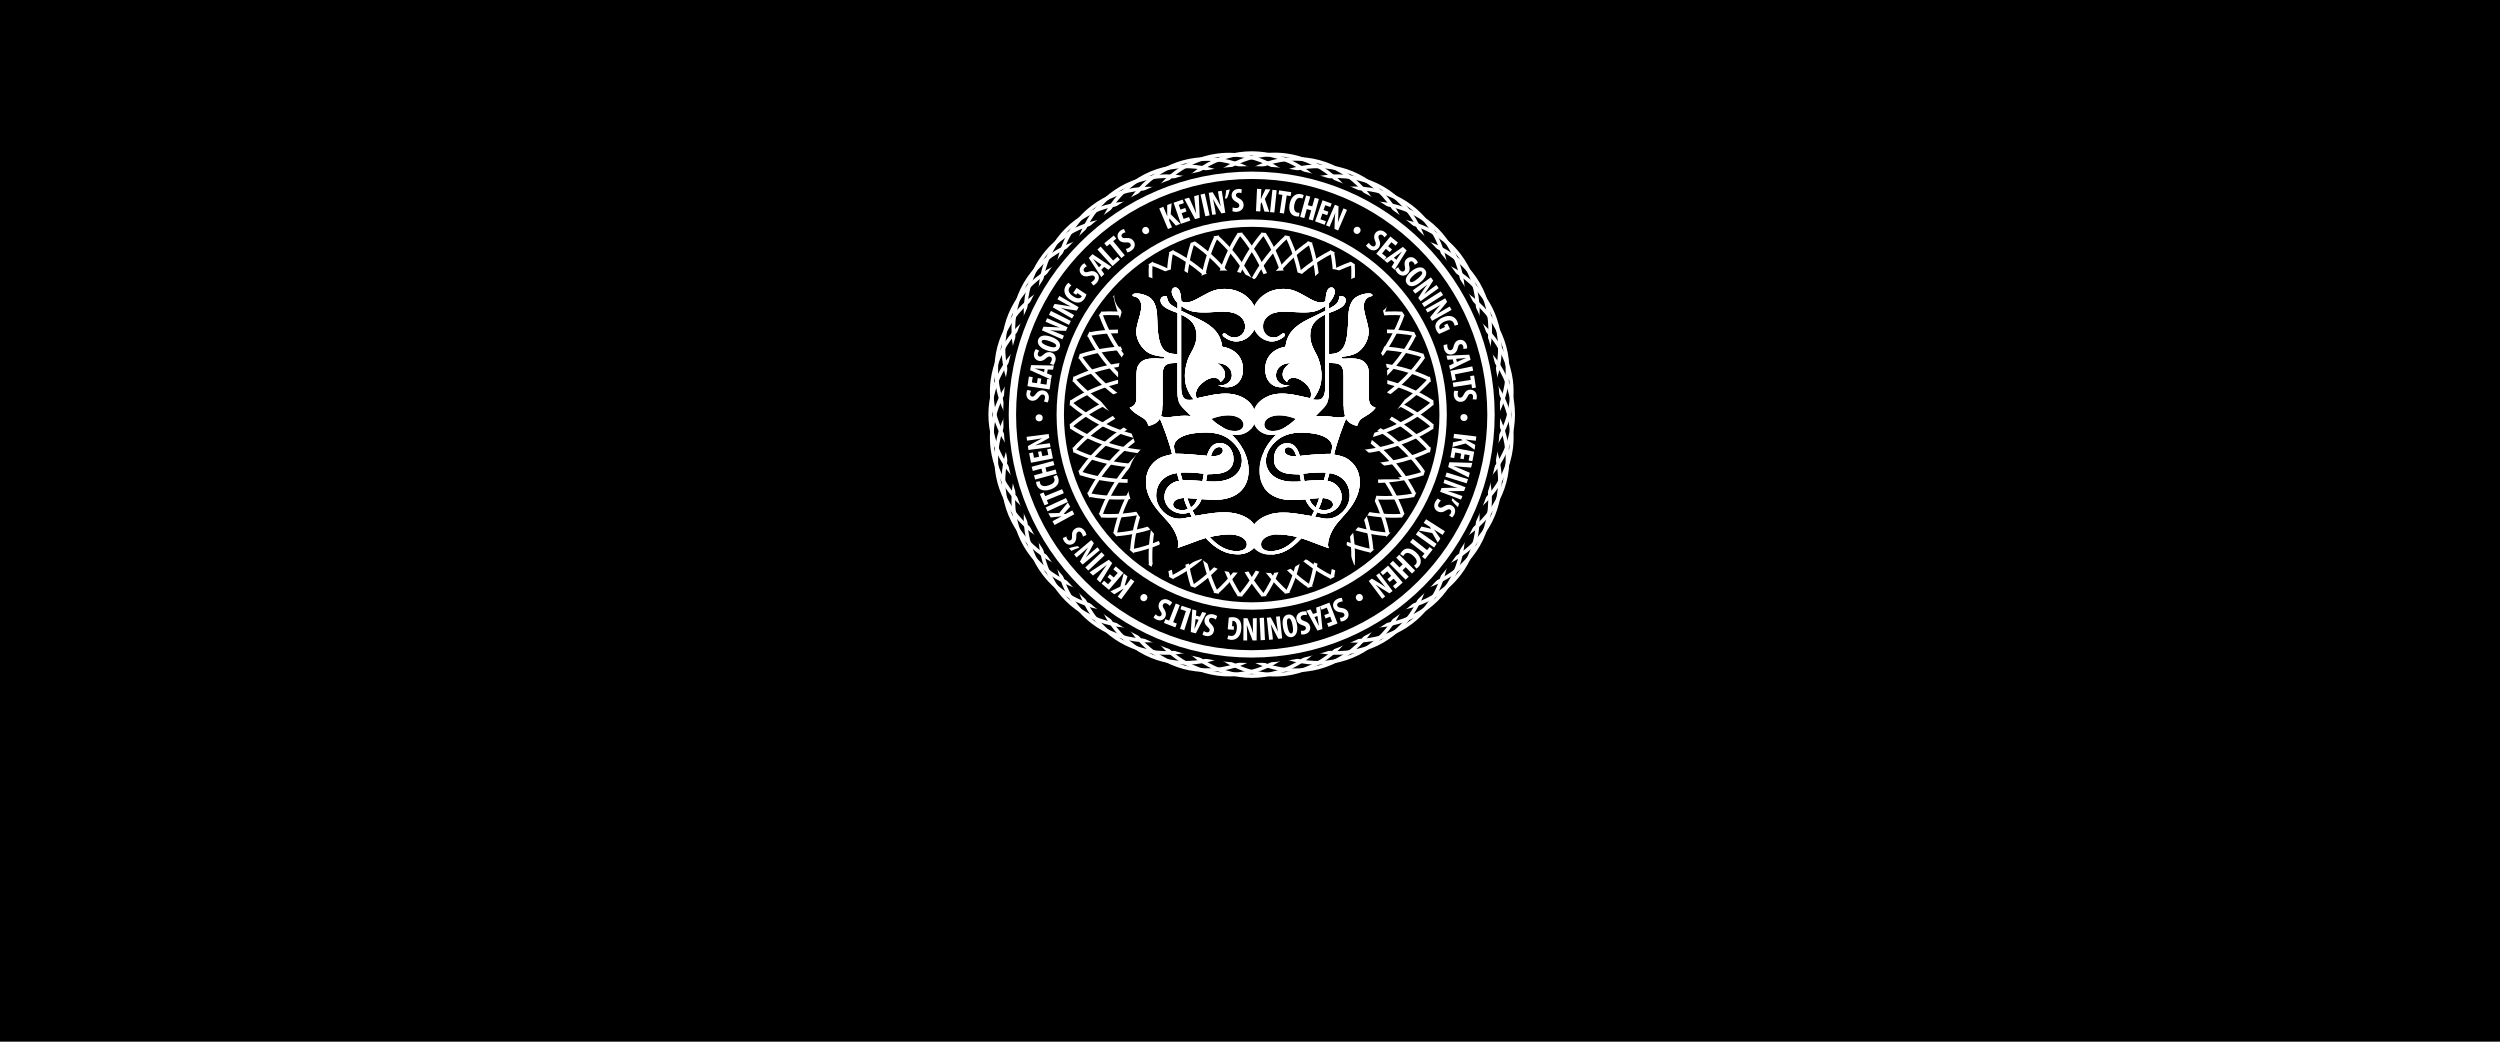 <svg xmlns="http://www.w3.org/2000/svg" id="Artwork" viewBox="0 0 1920 800">
  <style>
    .st0{fill:none;stroke:#FFFFFF;stroke-width:2.828;stroke-miterlimit:3.864;} .st1{fill:none;stroke:#000000;stroke-width:28.282;} .st2{fill:#FFFFFF;} .st3{fill:none;stroke:#000000;stroke-width:50.907;} .st4{fill:none;stroke:#FFFFFF;stroke-width:42.422;} .st5{fill:none;stroke:#000000;stroke-width:31.11;stroke-miterlimit:10;}
  </style>
  <path id="Background" d="M0 0h1920v800H0z"/>
  <path d="M859.5 318.4c13 6.7 26.6 10.7 39.1 12.5 12.6 1.8 24 1.3 33.3-.3 9.3-1.6 16.3-4.2 20.8-6.4s6.5-3.9 6.6-3.8-1.6 2.1-3.8 6.6c-2.2 4.5-4.8 11.5-6.4 20.8-1.6 9.3-2.1 20.7-.3 33.3 1.8 12.6 5.8 26.2 12.5 39.1 6.7 13 16 25.2 27.3 35.2 11.3 10 24.6 17.6 38.5 21.7 13.9 4.2 28.4 4.9 41.6 2 13.3-2.9 25.3-9.4 34.6-18.7 9.3-9.3 15.8-21.3 18.7-34.6s2.2-27.7-2-41.6c-4.2-13.9-11.8-27.2-21.7-38.5-10-11.3-22.2-20.6-35.2-27.3-13-6.7-26.6-10.7-39.1-12.5-12.6-1.8-24-1.3-33.3.3-9.3 1.6-16.3 4.2-20.8 6.4s-6.5 3.9-6.6 3.8c-.1-.1 1.6-2.1 3.8-6.6 2.2-4.5 4.8-11.5 6.4-20.8 1.6-9.3 2.1-20.7.3-33.3-1.8-12.6-5.8-26.2-12.5-39.1-6.7-13-16-25.2-27.3-35.2-11.3-10-24.6-17.6-38.5-21.7s-28.4-4.9-41.6-2c-13.3 2.9-25.3 9.4-34.6 18.7-9.3 9.3-15.8 21.3-18.7 34.6-2.9 13.3-2.2 27.7 2 41.6 4.2 13.9 11.8 27.2 21.7 38.5 10 11.4 22.3 20.6 35.2 27.3z" class="st0"/>
  <path d="M909 318.4c7.5 2.3 14.5 3.6 20.8 4.2 9.4.9 16.8.1 21.7-.8 4.9-1 7.3-2.1 7.4-1.9.1.2-2.1 1.6-5.3 5.4-1.1 1.3-2.3 2.8-3.6 4.5-2.6 3.6-5.4 8.2-8 13.9-3.9 8.5-7.4 19.5-8.9 32.1-1.5 12.6-1.2 26.8 1.9 41 3.1 14.2 8.9 28.5 17.2 41 2.8 4.2 5.8 8.2 9.1 11.9 6.6 7.5 14.2 14 22.4 19 12.3 7.6 26.1 12 39.7 12.7 13.6.6 26.9-2.5 38.3-9.1 11.4-6.6 20.8-16.5 27-28.6 2.1-4 3.8-8.3 5.2-12.7 2.7-8.8 4-18.4 3.7-28-.4-14.5-4.3-29.3-11-42.8-6.7-13.5-16.2-25.6-26.9-35.4-10.8-9.8-22.9-17.2-34.5-22.2-3.9-1.7-7.7-3-11.5-4.2-7.5-2.3-14.5-3.6-20.8-4.2-9.4-.9-16.8-.1-21.7.8-4.9 1-7.3 2.1-7.4 1.9-.1-.2 2.1-1.6 5.3-5.4 1.1-1.3 2.3-2.8 3.6-4.5 2.6-3.6 5.4-8.2 8-13.9 3.9-8.5 7.4-19.5 8.9-32.1 1.5-12.6 1.2-26.8-1.9-41-3.1-14.2-8.9-28.5-17.2-41-2.8-4.2-5.8-8.2-9.1-11.9-6.6-7.5-14.2-14-22.4-19-12.3-7.6-26.1-12-39.7-12.7-13.6-.6-26.9 2.5-38.3 9.1-11.4 6.6-20.8 16.5-27 28.6-2.1 4-3.8 8.3-5.2 12.7-2.7 8.8-4 18.4-3.7 28 .4 14.5 4.3 29.3 11 42.8 6.7 13.5 16.2 25.6 26.9 35.4 10.8 9.8 22.9 17.2 34.5 22.2 3.9 1.7 7.8 3.1 11.5 4.2z" class="st0"/>
  <path d="M945.2 318.4c2.2.4 4.1.6 5.7.7 5 .4 7.6-.1 7.6.1s-2.4 1.1-6.6 3.9-9.9 7.6-16 14.8c-4 4.8-8.1 10.7-11.8 17.6-1.8 3.5-3.6 7.2-5.2 11.1-4.7 11.8-8 25.6-8.8 40.1-.7 14.6 1.2 29.8 6 44.1s12.5 27.5 22.5 38.1c6.6 7 14.2 12.9 22.4 17.2 4.1 2.2 8.3 3.9 12.6 5.3 12.9 4.1 26.6 4.5 39.3 1.1 12.7-3.4 24.4-10.6 33.5-20.6 9.2-10 15.8-22.9 19.1-37 2.2-9.4 3-19.4 2.4-29.3-.3-5-1-10-2-14.9-3-14.8-9-28.9-16.9-41.2s-17.6-22.5-27.6-30.4c-10-7.8-20.2-13.1-29-16.4-5.9-2.2-11.1-3.5-15.5-4.2-2.2-.4-4.1-.6-5.7-.7-5-.4-7.6.1-7.6-.1s2.4-1.1 6.6-3.9c4.1-2.8 10-7.6 16-14.8 4-4.8 8.1-10.7 11.8-17.6 1.8-3.5 3.6-7.2 5.2-11.1 4.7-11.8 8-25.6 8.8-40.1.7-14.6-1.2-29.8-6-44.1s-12.5-27.5-22.5-38.1c-6.6-7-14.2-12.9-22.4-17.2-4.1-2.2-8.3-3.9-12.6-5.3-12.9-4.1-26.6-4.5-39.3-1.1-12.7 3.4-24.4 10.6-33.5 20.6-9.2 10-15.8 22.9-19.1 37-2.2 9.4-3 19.4-2.4 29.3.3 5 1 10 2 14.9 3 14.8 9 28.9 16.9 41.2 7.9 12.2 17.6 22.5 27.6 30.4 10 7.8 20.2 13.1 29 16.4 6 2.2 11.2 3.5 15.5 4.2z" class="st0"/>
  <path d="M958.5 318.4c0 .2-2.6.4-7.3 2-4.7 1.6-11.6 4.7-19.2 10.2-7.7 5.4-16.1 13.2-23.8 23.3-7.6 10.1-14.4 22.6-18.8 36.5-4.5 13.9-6.6 29.1-5.6 44.2 1 15 5 29.8 11.9 42.6s16.6 23.5 28 30.8c11.4 7.3 24.6 11.2 37.7 11.2 13.1 0 26.3-3.9 37.7-11.2 11.4-7.3 21.2-18.1 28-30.8 6.9-12.8 10.9-27.5 11.9-42.6 1-15-1.2-30.3-5.6-44.2-4.5-13.9-11.2-26.3-18.8-36.5-7.6-10.1-16.1-17.9-23.8-23.3-7.7-5.4-14.5-8.5-19.2-10.2s-7.3-1.8-7.3-2c0-.2 2.6-.4 7.3-2s11.6-4.7 19.2-10.2c7.7-5.4 16.1-13.2 23.8-23.3s14.4-22.6 18.8-36.5c4.5-13.9 6.6-29.1 5.6-44.2s-5-29.8-11.9-42.6-16.6-23.5-28-30.8c-11.4-7.3-24.6-11.2-37.7-11.2-13.1 0-26.3 3.9-37.7 11.2-11.4 7.3-21.2 18.1-28 30.8-6.9 12.8-10.9 27.5-11.9 42.6-1 15 1.2 30.3 5.6 44.2 4.5 13.9 11.2 26.3 18.8 36.5 7.6 10.1 16.1 17.9 23.8 23.3 7.7 5.4 14.5 8.5 19.2 10.2 4.7 1.6 7.3 1.8 7.3 2z" class="st0"/>
  <path d="M885.1 318.4c4.2 1.7 8.3 3.1 12.4 4.2 12.2 3.4 23.7 4.4 33.1 4.1 9.4-.4 16.7-2.1 21.4-3.7 4.7-1.6 6.9-3 7.1-2.9.1.1-.8.9-2.1 2.7-.7.9-1.5 2-2.4 3.4-2.8 4.2-6.3 10.8-9.1 19.8s-4.8 20.3-4.6 33c.1 12.7 2.3 26.7 7.3 40.4 3.3 9.1 7.7 18.1 13.3 26.5 2.8 4.2 5.8 8.2 9.1 12 9.9 11.3 22.1 20.6 35.3 26.6 13.2 5.9 27.5 8.5 41 7.4 13.5-1.1 26.3-6 36.8-14 7-5.3 12.9-12 17.4-19.7 2.3-3.8 4.2-7.9 5.7-12.2 4.6-12.8 5.8-27.2 3.5-41.5s-8.1-28.5-16.5-41-19.4-23.3-31.3-31.6c-8-5.5-16.4-10-24.7-13.3-4.2-1.7-8.3-3.1-12.4-4.2-12.2-3.4-23.7-4.4-33.1-4.1-9.4.4-16.7 2.1-21.4 3.7-4.7 1.6-6.9 3-7.1 2.9-.1-.1.8-.9 2.1-2.7.7-.9 1.5-2 2.4-3.4 2.8-4.2 6.3-10.8 9.1-19.8s4.8-20.3 4.6-33c-.1-12.7-2.3-26.7-7.3-40.4-3.3-9.1-7.7-18.1-13.3-26.5-2.8-4.2-5.8-8.2-9.1-12-9.9-11.3-22.1-20.6-35.3-26.6-13.2-5.9-27.5-8.5-41-7.4-13.5 1.1-26.3 6-36.8 14-7 5.3-12.9 12-17.4 19.7-2.3 3.8-4.2 7.9-5.7 12.2-4.6 12.8-5.8 27.2-3.5 41.5s8.1 28.5 16.5 41 19.4 23.3 31.3 31.6c8 5.5 16.4 10 24.7 13.3z" class="st0"/>
  <path d="M955.1 318.4c2.2.3 3.4.2 3.4.4s-2.5.7-7 3c-4.5 2.2-10.9 6.2-17.7 12.6-6.9 6.4-14.3 15.2-20.5 26.2-2.1 3.7-4 7.6-5.8 11.7-3.5 8.3-6.4 17.3-8.1 26.9-2.6 14.3-2.7 29.7.2 44.5 2.9 14.8 8.8 28.9 17.3 40.7 8.5 11.8 19.5 21.1 31.8 26.9 4.1 1.9 8.3 3.5 12.6 4.6 8.6 2.2 17.5 2.8 26.2 1.7 13-1.7 25.5-7.3 35.9-16.1 10.4-8.8 18.6-20.7 23.8-34.2 5.2-13.6 7.2-28.7 6.2-43.8-.3-5-1-10-2-14.9-2-9.8-5.2-19.3-9.3-28.1-6.2-13.2-14.5-24.7-23.4-33.7-8.9-9-18.3-15.7-26.6-20s-15.5-6.6-20.4-7.6c-1.6-.3-3-.5-4.1-.7-2.2-.3-3.4-.2-3.4-.4s2.5-.7 7-3c4.5-2.2 10.9-6.2 17.7-12.6 6.9-6.4 14.3-15.2 20.5-26.2 2.1-3.7 4-7.6 5.8-11.7 3.5-8.3 6.4-17.3 8.1-26.9 2.6-14.3 2.7-29.7-.2-44.5-2.9-14.8-8.8-28.9-17.3-40.7-8.5-11.8-19.5-21.1-31.8-26.9-4.1-1.9-8.3-3.5-12.6-4.6-8.6-2.2-17.5-2.8-26.2-1.7-13 1.7-25.5 7.3-35.9 16.1-10.4 8.8-18.6 20.7-23.8 34.2-5.2 13.6-7.2 28.7-6.2 43.8.3 5 1 10 2 14.9 2 9.8 5.2 19.3 9.3 28.1 6.2 13.2 14.5 24.7 23.4 33.7 8.9 9 18.3 15.7 26.6 20s15.5 6.6 20.4 7.6c1.6.4 3 .6 4.1.7z" class="st0"/>
  <path d="M945.2 318.4c-4.3.7-9.6 2-15.5 4.2-8.8 3.3-19 8.6-29 16.4-10 7.8-19.7 18.1-27.6 30.4-7.9 12.2-13.9 26.4-16.9 41.2-1 4.9-1.7 9.9-2 14.9-.6 10 .2 19.9 2.4 29.3 3.3 14.1 10 27 19.1 37 9.2 10 20.8 17.2 33.5 20.6 12.7 3.4 26.4 3 39.3-1.1 4.3-1.4 8.5-3.2 12.6-5.3 8.2-4.3 15.8-10.2 22.4-17.2 10-10.6 17.7-23.8 22.5-38.1 4.8-14.3 6.7-29.6 6-44.1-.7-14.6-4-28.3-8.8-40.1-1.6-3.9-3.3-7.6-5.2-11.1-3.7-6.9-7.8-12.8-11.8-17.6-6-7.2-11.8-12-16-14.8-4.1-2.8-6.6-3.7-6.6-3.9 0-.2 2.6.3 7.6-.1 1.7-.1 3.6-.3 5.7-.7 4.3-.7 9.6-2 15.5-4.2 8.8-3.3 19-8.6 29-16.4 10-7.8 19.7-18.1 27.6-30.4 7.9-12.2 13.9-26.4 16.9-41.2 1-4.9 1.7-9.9 2-14.9.6-10-.2-19.9-2.4-29.3-3.3-14.1-10-27-19.1-37-9.2-10-20.8-17.2-33.5-20.6-12.7-3.4-26.4-3-39.3 1.1-4.3 1.4-8.5 3.2-12.6 5.3-8.2 4.3-15.8 10.2-22.4 17.2-10 10.6-17.7 23.8-22.5 38.1-4.8 14.3-6.7 29.6-6 44.1s4 28.3 8.8 40.1c1.6 3.9 3.3 7.6 5.2 11.1 3.7 6.9 7.8 12.8 11.8 17.6 6 7.2 11.8 12 16 14.8 4.1 2.8 6.6 3.7 6.6 3.9 0 .2-2.6-.3-7.6.1-1.6.1-3.5.4-5.7.7z" class="st0"/>
  <path d="M909 318.4c-3.7 1.1-7.6 2.5-11.5 4.2-11.7 5-23.8 12.4-34.5 22.2-10.8 9.8-20.3 21.9-26.9 35.4-6.7 13.5-10.6 28.3-11 42.8-.3 9.7 1 19.2 3.7 28 1.4 4.4 3.1 8.7 5.2 12.7 6.2 12.1 15.6 22 27 28.6s24.7 9.7 38.3 9.1c13.6-.6 27.4-5.1 39.7-12.7 8.2-5.1 15.8-11.6 22.4-19 3.3-3.7 6.4-7.7 9.1-11.9 8.3-12.5 14.1-26.8 17.2-41 3.1-14.2 3.5-28.4 1.9-41s-5-23.6-8.9-32.1c-2.6-5.7-5.4-10.3-8-13.9-1.3-1.8-2.5-3.3-3.6-4.5-3.3-3.8-5.4-5.3-5.3-5.4.1-.2 2.5 1 7.4 1.9 4.9 1 12.4 1.7 21.7.8 6.2-.6 13.3-1.9 20.8-4.2 3.7-1.1 7.6-2.5 11.5-4.2 11.7-5 23.8-12.4 34.5-22.2 10.8-9.8 20.3-21.9 26.9-35.4 6.7-13.5 10.6-28.3 11-42.8.3-9.7-1-19.2-3.7-28-1.4-4.4-3.1-8.7-5.2-12.7-6.2-12.1-15.6-22-27-28.6-11.4-6.6-24.7-9.7-38.3-9.1-13.6.6-27.4 5.1-39.7 12.7-8.2 5.1-15.8 11.6-22.4 19-3.3 3.7-6.4 7.7-9.1 11.9-8.3 12.5-14.1 26.8-17.2 41-3.1 14.2-3.5 28.4-1.9 41 1.5 12.6 5 23.6 8.9 32.1 2.6 5.7 5.4 10.3 8 13.9 1.3 1.8 2.5 3.3 3.6 4.5 3.3 3.8 5.4 5.3 5.3 5.4-.1.2-2.5-1-7.4-1.9-4.9-1-12.4-1.7-21.7-.8-6.3.6-13.3 1.9-20.8 4.2z" class="st0"/>
  <path d="M929.5 318.4c9.2 2.1 16.7 2.3 21.7 2 5-.3 7.5-1.1 7.6-.9.1.2-2.3 1.4-6 4.7-3.7 3.3-8.9 8.8-13.9 16.7-5 8-9.8 18.4-13 30.7-3.2 12.3-4.6 26.4-3.4 40.9 1.2 14.5 5.1 29.4 11.7 42.9s16 25.6 27.3 34.8c11.2 9.2 24.3 15.3 37.7 17.7 13.4 2.4 27 1 39.1-4 12.1-5 22.8-13.7 30.5-24.8 7.8-11.2 12.6-24.8 14.1-39.2 1.5-14.4-.5-29.6-5.3-43.9-4.9-14.3-12.7-27.5-22.1-38.6-9.4-11.1-20.4-20.1-31.4-26.5-10.9-6.4-21.7-10.4-30.9-12.5s-16.7-2.3-21.7-2c-5 .3-7.5 1.1-7.6.9-.1-.2 2.3-1.4 6-4.7 3.7-3.3 8.9-8.8 13.9-16.7 5-8 9.8-18.4 13-30.7 3.2-12.3 4.6-26.4 3.4-40.9-1.2-14.5-5.1-29.4-11.7-42.9s-16-25.6-27.3-34.8c-11.2-9.2-24.3-15.3-37.7-17.7-13.4-2.4-27-1-39.1 4-12.1 5-22.8 13.7-30.5 24.8-7.8 11.2-12.6 24.8-14.1 39.2-1.5 14.4.5 29.6 5.3 43.9 4.9 14.3 12.7 27.5 22.1 38.6 9.4 11.1 20.4 20.1 31.4 26.5 10.9 6.5 21.7 10.4 30.9 12.5z" class="st0"/>
  <path d="M929.5 318.4c-9.2 2.1-20 6-30.9 12.5-10.9 6.4-21.9 15.4-31.4 26.5-9.4 11.1-17.2 24.4-22.1 38.6-4.9 14.3-6.8 29.4-5.3 43.9 1.5 14.4 6.4 28.1 14.1 39.2 7.8 11.2 18.4 19.8 30.5 24.8 12.1 5 25.8 6.4 39.1 4 13.4-2.4 26.5-8.6 37.7-17.7 11.2-9.2 20.6-21.3 27.3-34.8 6.6-13.5 10.5-28.4 11.7-42.9 1.2-14.5-.3-28.6-3.4-40.9-3.2-12.3-8-22.7-13-30.7s-10.1-13.4-13.9-16.7c-3.7-3.3-6.1-4.5-6-4.7s2.6.6 7.6.9c5 .3 12.5.1 21.7-2s20-6 30.9-12.5c10.9-6.4 21.9-15.4 31.4-26.5 9.4-11.1 17.2-24.4 22.1-38.6 4.9-14.3 6.8-29.4 5.3-43.9-1.5-14.4-6.4-28.1-14.1-39.2-7.8-11.2-18.4-19.8-30.5-24.8-12.1-5-25.8-6.4-39.1-4-13.4 2.4-26.5 8.6-37.7 17.7-11.2 9.2-20.6 21.3-27.3 34.8-6.6 13.5-10.5 28.4-11.7 42.9-1.2 14.5.3 28.6 3.4 40.9 3.2 12.3 8 22.7 13 30.7s10.1 13.4 13.9 16.7c3.7 3.3 6.1 4.5 6 4.7-.1.2-2.6-.6-7.6-.9-5-.3-12.5-.1-21.7 2z" class="st0"/>
  <path d="M859.5 318.4c-13 6.7-25.2 16-35.2 27.3-10 11.3-17.6 24.6-21.7 38.5-4.2 13.9-4.9 28.4-2 41.6 2.9 13.3 9.4 25.3 18.7 34.6 9.3 9.3 21.3 15.8 34.6 18.7 13.3 2.9 27.7 2.2 41.6-2 13.9-4.2 27.2-11.8 38.5-21.7 11.3-10 20.6-22.2 27.3-35.2 6.7-13 10.7-26.6 12.5-39.1 1.8-12.6 1.3-24-.3-33.3s-4.2-16.3-6.4-20.8-3.9-6.5-3.8-6.6c.1-.1 2.1 1.6 6.6 3.8 4.5 2.2 11.5 4.8 20.8 6.4 9.3 1.6 20.7 2.1 33.3.3 12.6-1.8 26.2-5.8 39.1-12.5 13-6.7 25.2-16 35.2-27.3 10-11.3 17.6-24.6 21.7-38.5 4.2-13.9 4.9-28.4 2-41.6-2.9-13.3-9.4-25.3-18.7-34.6-9.3-9.3-21.3-15.8-34.6-18.7-13.3-2.9-27.7-2.2-41.6 2-13.9 4.2-27.2 11.8-38.5 21.7-11.3 10-20.6 22.2-27.3 35.2-6.7 13-10.7 26.6-12.5 39.1s-1.3 24 .3 33.3 4.2 16.3 6.4 20.8 3.9 6.5 3.8 6.6c-.1.1-2.1-1.6-6.6-3.8-4.5-2.2-11.5-4.8-20.8-6.4-9.3-1.6-20.7-2.1-33.3-.3-12.5 1.8-26.1 5.8-39.1 12.5z" class="st0"/>
  <path d="M955.1 318.4c-1.1.1-2.5.3-4.1.7-4.9 1-12.1 3.2-20.4 7.6-8.3 4.4-17.7 11-26.6 20-8.9 9-17.2 20.5-23.4 33.7-4.1 8.8-7.4 18.3-9.3 28.1-1 4.9-1.7 9.9-2 14.9-1 15 1 30.2 6.2 43.8 5.2 13.6 13.4 25.5 23.8 34.2 10.4 8.8 22.9 14.4 35.9 16.1 8.7 1.1 17.6.6 26.2-1.7 4.3-1.1 8.5-2.7 12.6-4.6 12.3-5.8 23.3-15.1 31.8-26.9 8.5-11.8 14.4-25.9 17.3-40.7 2.9-14.8 2.8-30.2.2-44.5-1.7-9.6-4.6-18.6-8.1-26.9-1.8-4.1-3.7-8-5.8-11.7-6.2-11-13.6-19.9-20.5-26.2-6.9-6.4-13.3-10.3-17.7-12.6-4.5-2.2-7-2.8-7-3 0-.1 1.2-.1 3.4-.4 1.1-.1 2.5-.3 4.1-.7 4.9-1 12.1-3.2 20.4-7.6 8.3-4.4 17.7-11 26.6-20 8.9-9 17.2-20.5 23.4-33.7 4.1-8.8 7.4-18.3 9.3-28.1 1-4.9 1.7-9.9 2-14.9 1-15-1-30.2-6.2-43.8-5.2-13.6-13.4-25.5-23.8-34.2-10.4-8.8-22.9-14.4-35.9-16.1-8.7-1.1-17.6-.6-26.2 1.7-4.3 1.1-8.5 2.7-12.6 4.6-12.3 5.8-23.3 15.1-31.8 26.9-8.5 11.8-14.4 25.9-17.3 40.7-2.9 14.8-2.8 30.2-.2 44.5 1.7 9.6 4.6 18.6 8.1 26.9 1.8 4.1 3.7 8 5.8 11.7 6.2 11 13.6 19.9 20.5 26.2 6.9 6.4 13.3 10.3 17.7 12.6 4.5 2.2 7 2.8 7 3 0 .2-1.1.1-3.4.4z" class="st0"/>
  <path d="M833.9 318.4c-4.2 2.8-8.2 5.8-12 9.1-11.3 9.9-20.6 22.1-26.6 35.3-5.9 13.2-8.5 27.5-7.4 41s6 26.3 14 36.8c5.3 7 12 12.9 19.7 17.4 3.8 2.3 7.9 4.2 12.2 5.7 12.8 4.6 27.2 5.8 41.5 3.5s28.5-8.1 41-16.5 23.3-19.4 31.6-31.3c5.5-8 10-16.4 13.3-24.7 1.7-4.2 3.1-8.3 4.2-12.4 3.4-12.2 4.4-23.7 4.1-33.1-.4-9.4-2.1-16.7-3.7-21.4-1.6-4.7-3-6.9-2.9-7.1.1-.1.9.8 2.7 2.1.9.7 2 1.5 3.4 2.4 4.2 2.8 10.8 6.3 19.8 9.1s20.3 4.8 33 4.6c12.7-.1 26.7-2.3 40.4-7.3 9.1-3.3 18.1-7.7 26.5-13.3 4.2-2.8 8.2-5.8 12-9.1 11.3-9.9 20.6-22.1 26.6-35.3 5.9-13.2 8.5-27.5 7.4-41-1.1-13.5-6-26.3-14-36.8-5.3-7-12-12.9-19.7-17.4-3.8-2.3-7.9-4.2-12.2-5.7-12.8-4.6-27.2-5.8-41.5-3.5s-28.5 8.1-41 16.5-23.3 19.4-31.6 31.3c-5.5 8-10 16.4-13.3 24.7-1.7 4.2-3.1 8.3-4.2 12.4-3.4 12.2-4.4 23.7-4.1 33.1.4 9.4 2.1 16.7 3.7 21.4 1.6 4.7 3 6.9 2.9 7.1-.1.1-.9-.8-2.7-2.1-.9-.7-2-1.5-3.4-2.4-4.2-2.8-10.8-6.3-19.8-9.1s-20.3-4.8-33-4.6c-12.7.1-26.7 2.3-40.4 7.3-9.2 3.3-18.2 7.7-26.5 13.3z" class="st0"/>
  <path d="M789.5 318.4c-9.2 11.2-15.3 24.3-17.7 37.7-2.4 13.4-1 27 4 39.1 5 12.1 13.7 22.8 24.8 30.5 11.2 7.8 24.8 12.6 39.2 14.1 14.4 1.5 29.6-.5 43.9-5.3 14.3-4.9 27.5-12.7 38.6-22.1 11.1-9.4 20.1-20.4 26.5-31.4 6.4-10.9 10.4-21.7 12.5-30.9s2.3-16.7 2-21.7-1.1-7.5-.9-7.6c.2-.1 1.4 2.3 4.7 6 3.3 3.7 8.8 8.9 16.7 13.9 8 5 18.4 9.8 30.7 13 12.3 3.2 26.4 4.6 40.9 3.4 14.5-1.2 29.4-5.1 42.9-11.7s25.6-16 34.8-27.3 15.3-24.3 17.7-37.7 1-27-4-39.1c-5-12.1-13.7-22.8-24.8-30.5-11.2-7.8-24.8-12.6-39.2-14.1-14.4-1.5-29.6.5-43.9 5.3-14.3 4.9-27.5 12.7-38.6 22.1-11.1 9.4-20.1 20.4-26.5 31.4s-10.4 21.7-12.5 30.9-2.3 16.7-2 21.7c.3 5 1.1 7.5.9 7.6-.2.1-1.4-2.3-4.7-6-3.3-3.7-8.8-8.9-16.7-13.9-8-5-18.4-9.8-30.7-13-12.3-3.2-26.4-4.6-40.9-3.4-14.5 1.2-29.4 5.1-42.9 11.7-13.5 6.7-25.6 16.1-34.8 27.3z" class="st0"/>
  <path d="M763.9 318.4c-2.2 8.6-2.8 17.5-1.7 26.2 1.7 13 7.3 25.5 16.1 35.9 8.8 10.4 20.7 18.6 34.2 23.8 13.6 5.2 28.7 7.2 43.8 6.2 5-.3 10-1 14.9-2 9.8-2 19.3-5.2 28.1-9.3 13.2-6.2 24.7-14.5 33.7-23.4 9-8.9 15.7-18.3 20-26.6 4.4-8.3 6.6-15.5 7.6-20.4.3-1.6.5-3 .7-4.1.3-2.2.2-3.4.4-3.4s.7 2.5 3 7 6.2 10.9 12.6 17.7c6.4 6.9 15.2 14.3 26.2 20.5 3.7 2.1 7.6 4 11.7 5.8 8.3 3.5 17.3 6.4 26.9 8.1 14.3 2.6 29.7 2.7 44.5-.2 14.8-2.9 28.9-8.8 40.7-17.3 11.8-8.5 21.1-19.5 26.9-31.8 1.9-4.1 3.5-8.3 4.6-12.6 2.2-8.6 2.8-17.5 1.7-26.2-1.7-13-7.3-25.5-16.1-35.9-8.8-10.4-20.7-18.6-34.2-23.8-13.6-5.2-28.7-7.2-43.8-6.2-5 .3-10 1-14.9 2-9.8 2-19.3 5.2-28.1 9.3-13.2 6.2-24.7 14.5-33.7 23.4-9 8.9-15.7 18.3-20 26.6-4.4 8.3-6.6 15.5-7.6 20.4-.3 1.6-.5 3-.7 4.1-.3 2.2-.2 3.4-.4 3.4s-.7-2.5-3-7-6.2-10.9-12.6-17.7c-6.4-6.9-15.2-14.3-26.2-20.5-3.7-2.1-7.6-4-11.7-5.8-8.3-3.5-17.3-6.4-26.9-8.1-14.3-2.6-29.7-2.7-44.5.2-14.8 2.9-28.9 8.8-40.7 17.3-11.8 8.5-21.1 19.5-26.9 31.8-1.9 4.1-3.5 8.3-4.6 12.6z" class="st0"/>
  <path d="M885.1 318.4c-8.3 3.3-16.8 7.8-24.7 13.3-12 8.3-22.9 19.1-31.3 31.6-8.4 12.5-14.2 26.7-16.5 41-2.3 14.3-1.1 28.7 3.5 41.5 1.5 4.3 3.4 8.3 5.7 12.2 4.5 7.7 10.4 14.4 17.4 19.7 10.4 8 23.2 12.9 36.8 14 13.5 1.1 27.8-1.4 41-7.4 13.2-5.9 25.4-15.2 35.3-26.6 3.3-3.8 6.4-7.8 9.1-12 5.6-8.3 10-17.3 13.3-26.5 4.9-13.7 7.1-27.7 7.3-40.4.1-12.7-1.9-24-4.6-33-2.8-9-6.3-15.6-9.1-19.8-.9-1.4-1.8-2.5-2.4-3.4-1.4-1.8-2.2-2.6-2.1-2.7.1-.1 2.3 1.3 7.1 2.9 4.7 1.6 12.1 3.3 21.4 3.7s20.8-.7 33.1-4.1c4.1-1.1 8.2-2.5 12.4-4.2 8.3-3.3 16.8-7.8 24.7-13.3 12-8.3 22.9-19.1 31.3-31.6s14.2-26.7 16.5-41c2.3-14.3 1.1-28.7-3.5-41.5-1.5-4.3-3.4-8.3-5.7-12.2-4.5-7.7-10.4-14.4-17.4-19.7-10.4-8-23.2-12.9-36.8-14-13.5-1.1-27.8 1.4-41 7.4s-25.4 15.2-35.3 26.6c-3.3 3.8-6.4 7.8-9.1 12-5.6 8.3-10 17.3-13.3 26.5-4.9 13.7-7.1 27.7-7.3 40.4-.1 12.7 1.9 24 4.6 33 2.8 9 6.3 15.6 9.1 19.8.9 1.4 1.8 2.5 2.4 3.4 1.4 1.8 2.2 2.6 2.1 2.7-.1.1-2.3-1.3-7.1-2.9-4.7-1.6-12.1-3.3-21.4-3.7s-20.8.7-33.1 4.1c-4 1.2-8.2 2.5-12.4 4.2z" class="st0"/>
  <path d="M773.8 318.4c-2.2 4.1-3.9 8.3-5.3 12.6-4.1 12.9-4.5 26.6-1.1 39.3s10.6 24.4 20.6 33.5c10 9.2 22.9 15.8 37 19.1 9.4 2.2 19.4 3 29.3 2.4 5-.3 10-1 14.9-2 14.8-3 28.9-9 41.2-16.9 12.2-7.9 22.5-17.6 30.4-27.6 7.8-10 13.1-20.2 16.4-29 2.2-5.9 3.5-11.1 4.2-15.5.4-2.2.6-4.1.7-5.7.4-5-.1-7.6.1-7.6s1.1 2.4 3.9 6.6c2.8 4.1 7.6 9.9 14.8 16 4.8 4 10.7 8.1 17.6 11.8 3.5 1.8 7.2 3.6 11.1 5.2 11.8 4.7 25.6 8 40.1 8.8 14.6.7 29.8-1.2 44.1-6s27.5-12.5 38.1-22.5c7-6.6 12.9-14.2 17.2-22.4 2.2-4.1 3.9-8.3 5.3-12.6 4.1-12.9 4.5-26.6 1.1-39.3-3.4-12.7-10.6-24.4-20.6-33.5-10-9.2-22.9-15.8-37-19.1-9.4-2.2-19.4-3-29.3-2.4-5 .3-10 1-14.9 2-14.8 3-28.9 9-41.2 16.9-12.2 7.9-22.5 17.6-30.4 27.6-7.8 10-13.1 20.2-16.4 29-2.2 5.9-3.5 11.1-4.2 15.5-.4 2.2-.6 4.1-.7 5.7-.4 5 .1 7.6-.1 7.6s-1.1-2.4-3.9-6.6c-2.8-4.1-7.6-9.9-14.8-16-4.8-4-10.7-8.1-17.6-11.8-3.5-1.8-7.2-3.6-11.1-5.2-11.8-4.7-25.6-8-40.1-8.8-14.6-.7-29.8 1.2-44.1 6S801.6 286 791 296c-7 6.6-12.9 14.2-17.2 22.4z" class="st0"/>
  <path d="M763.9 318.4c1.1 4.3 2.7 8.5 4.6 12.6 5.8 12.3 15.1 23.3 26.9 31.8 11.8 8.5 25.9 14.4 40.7 17.3 14.8 2.9 30.2 2.8 44.5.2 9.6-1.7 18.6-4.6 26.9-8.1 4.1-1.8 8-3.7 11.7-5.8 11-6.2 19.9-13.6 26.2-20.5 6.4-6.9 10.3-13.3 12.6-17.7 2.2-4.5 2.8-7 3-7 .1 0 .1 1.2.4 3.4.1 1.1.3 2.5.7 4.1 1 4.9 3.2 12.1 7.6 20.4 4.4 8.3 11 17.7 20 26.6 9 8.9 20.5 17.2 33.7 23.4 8.8 4.1 18.3 7.4 28.1 9.3 4.9 1 9.9 1.7 14.9 2 15 1 30.2-1 43.8-6.2s25.5-13.4 34.2-23.8c8.8-10.4 14.4-22.9 16.1-35.9 1.1-8.7.6-17.6-1.7-26.2-1.1-4.3-2.7-8.5-4.6-12.6-5.8-12.3-15.1-23.3-26.9-31.8-11.8-8.5-25.9-14.4-40.7-17.3-14.8-2.9-30.2-2.8-44.5-.2-9.6 1.7-18.6 4.6-26.9 8.1-4.1 1.8-8 3.7-11.7 5.8-11 6.2-19.9 13.6-26.2 20.5-6.4 6.9-10.3 13.3-12.6 17.7-2.2 4.5-2.8 7-3 7-.1 0-.1-1.2-.4-3.4-.1-1.1-.3-2.5-.7-4.1-1-4.9-3.2-12.1-7.6-20.4-4.4-8.3-11-17.7-20-26.6-9-8.9-20.5-17.2-33.7-23.4-8.8-4.1-18.3-7.4-28.1-9.3-4.9-1-9.9-1.7-14.9-2-15-1-30.2 1-43.8 6.2-13.6 5.2-25.5 13.4-34.2 23.8-8.8 10.4-14.4 22.9-16.1 35.9-1.1 8.7-.5 17.6 1.7 26.2z" class="st0"/>
  <path d="M789.5 318.4c9.2 11.2 21.3 20.6 34.8 27.3 13.5 6.6 28.4 10.5 42.9 11.7 14.5 1.2 28.6-.3 40.9-3.4 12.3-3.2 22.7-8 30.7-13s13.4-10.1 16.7-13.9c3.3-3.7 4.5-6.1 4.7-6 .2.1-.6 2.6-.9 7.6-.3 5-.1 12.5 2 21.7s6 20 12.5 30.9c6.4 10.9 15.4 21.9 26.5 31.4 11.1 9.4 24.4 17.2 38.6 22.1 14.3 4.9 29.4 6.8 43.9 5.3 14.4-1.5 28.1-6.4 39.2-14.1 11.2-7.8 19.8-18.4 24.8-30.5 5-12.1 6.4-25.8 4-39.1-2.4-13.4-8.6-26.5-17.7-37.7s-21.3-20.6-34.8-27.3c-13.5-6.6-28.4-10.5-42.9-11.7-14.5-1.2-28.6.3-40.9 3.4-12.3 3.2-22.7 8-30.7 13s-13.4 10.1-16.7 13.9c-3.3 3.7-4.5 6.1-4.7 6-.2-.1.6-2.6.9-7.6.3-5 .1-12.5-2-21.7s-6-20-12.5-30.9c-6.4-10.9-15.4-21.9-26.5-31.4-11.1-9.4-24.4-17.2-38.6-22.1-14.3-4.9-29.4-6.8-43.9-5.3-14.4 1.5-28.1 6.4-39.2 14.1-11.2 7.8-19.8 18.4-24.8 30.5-5 12.1-6.4 25.8-4 39.1 2.4 13.4 8.6 26.5 17.7 37.7z" class="st0"/>
  <path d="M810 318.4c-7.5 6.6-14 14.2-19 22.4-7.6 12.3-12 26.1-12.7 39.7s2.5 26.9 9.1 38.3c6.6 11.4 16.5 20.8 28.6 27 4 2.1 8.3 3.8 12.7 5.2 8.8 2.7 18.4 4 28 3.7 14.5-.4 29.3-4.3 42.8-11 13.5-6.7 25.6-16.2 35.4-26.9 9.8-10.8 17.2-22.9 22.2-34.5 1.7-3.9 3-7.7 4.2-11.5 2.3-7.5 3.6-14.5 4.2-20.8.9-9.4.1-16.8-.8-21.7-1-4.9-2.1-7.3-1.9-7.4.2-.1 1.6 2.1 5.4 5.3 1.3 1.1 2.8 2.3 4.5 3.6 3.6 2.6 8.2 5.4 13.9 8 8.5 3.9 19.5 7.4 32.1 8.9 12.6 1.5 26.8 1.2 41-1.9 14.2-3.1 28.5-8.9 41.1-17.2 4.2-2.8 8.2-5.8 11.9-9.1 7.5-6.6 14-14.2 19-22.4 7.6-12.3 12-26.1 12.7-39.7.6-13.6-2.5-26.9-9.1-38.3-6.6-11.4-16.5-20.8-28.6-27-4-2.1-8.3-3.8-12.7-5.2-8.8-2.7-18.4-4-28-3.7-14.5.4-29.3 4.3-42.8 11-13.5 6.7-25.6 16.2-35.4 26.9-9.8 10.8-17.2 22.9-22.2 34.5-1.7 3.9-3 7.7-4.2 11.5-2.3 7.5-3.6 14.5-4.2 20.8-.9 9.4-.1 16.8.8 21.7 1 4.9 2.1 7.3 1.9 7.4-.2.1-1.6-2.1-5.4-5.3-1.3-1.1-2.8-2.3-4.5-3.6-3.6-2.6-8.2-5.4-13.9-8-8.5-3.9-19.5-7.4-32.1-8.9-12.6-1.5-26.8-1.2-41 1.9s-28.5 8.9-41 17.2c-4.2 2.7-8.2 5.8-12 9.1z" class="st0"/>
  <path d="M773.8 318.4c4.3 8.2 10.2 15.8 17.2 22.4 10.6 10 23.8 17.7 38.1 22.5 14.3 4.8 29.6 6.7 44.1 6 14.6-.7 28.3-4 40.1-8.8 3.9-1.6 7.6-3.3 11.1-5.2 6.9-3.7 12.8-7.8 17.6-11.8 7.2-6 12-11.8 14.8-16 2.8-4.1 3.7-6.6 3.9-6.6.2 0-.3 2.6.1 7.6.1 1.7.3 3.6.7 5.7.7 4.3 2 9.6 4.2 15.5 3.3 8.8 8.6 19 16.4 29 7.8 10 18.1 19.7 30.4 27.6 12.2 7.9 26.4 13.9 41.2 16.9 4.9 1 9.9 1.7 14.9 2 10 .6 19.9-.2 29.3-2.4 14.1-3.3 27-10 37-19.1s17.2-20.8 20.6-33.5 3-26.4-1.1-39.3c-1.4-4.3-3.2-8.5-5.3-12.6-4.3-8.2-10.2-15.8-17.2-22.4-10.6-10-23.8-17.7-38.1-22.5-14.3-4.8-29.6-6.7-44.1-6s-28.3 4-40.1 8.8c-3.9 1.6-7.6 3.3-11.1 5.2-6.9 3.7-12.8 7.8-17.6 11.8-7.2 6-12 11.8-14.8 16-2.8 4.1-3.7 6.6-3.9 6.6-.2 0 .3-2.6-.1-7.6-.1-1.7-.3-3.6-.7-5.7-.7-4.3-2-9.6-4.2-15.5-3.3-8.8-8.6-19-16.4-29-7.8-10-18.1-19.7-30.4-27.6-12.2-7.9-26.4-13.9-41.2-16.9-4.9-1-9.9-1.7-14.9-2-10-.6-19.9.2-29.3 2.4-14.1 3.3-27 10-37 19.1-10 9.2-17.2 20.8-20.6 33.5s-3 26.4 1.1 39.3c1.3 4.3 3.1 8.5 5.3 12.6z" class="st0"/>
  <path d="M760.5 318.4c0 13.1 3.9 26.3 11.2 37.7 7.3 11.4 18.1 21.2 30.8 28C815.3 391 830 395 845.1 396c15 1 30.3-1.2 44.2-5.6 13.9-4.5 26.3-11.2 36.5-18.8 10.1-7.6 17.9-16.1 23.3-23.8 5.4-7.7 8.5-14.5 10.2-19.2 1.6-4.7 1.8-7.3 2-7.3s.4 2.6 2 7.3c1.6 4.7 4.7 11.6 10.2 19.2 5.4 7.7 13.2 16.1 23.3 23.8s22.6 14.4 36.5 18.8 29.1 6.6 44.2 5.6c15-1 29.8-5 42.6-11.9s23.5-16.6 30.8-28c7.3-11.4 11.2-24.6 11.2-37.7s-3.9-26.3-11.2-37.7c-7.3-11.4-18.1-21.2-30.8-28-12.8-6.9-27.5-10.9-42.6-11.9-15-1-30.3 1.2-44.2 5.6-13.9 4.5-26.3 11.2-36.5 18.8-10.1 7.6-17.9 16.1-23.3 23.8-5.4 7.7-8.5 14.5-10.2 19.2-1.6 4.7-1.8 7.3-2 7.3-.2 0-.4-2.6-2-7.3-1.6-4.7-4.7-11.6-10.2-19.2-5.4-7.7-13.2-16.1-23.3-23.8s-22.6-14.4-36.5-18.8c-13.9-4.5-29.1-6.6-44.2-5.6-15 1-29.8 5-42.6 11.9s-23.5 16.6-30.8 28c-7.3 11.4-11.2 24.6-11.2 37.7z" class="st0"/>
  <path d="M810 318.4c3.7 3.3 7.7 6.4 11.9 9.1 12.5 8.3 26.8 14.1 41 17.2s28.4 3.5 41 1.9c12.6-1.5 23.6-5 32.1-8.9 5.7-2.6 10.3-5.4 13.9-8 1.8-1.3 3.3-2.5 4.5-3.6 3.8-3.3 5.3-5.4 5.4-5.3.2.1-1 2.5-1.9 7.4-1 4.9-1.7 12.4-.8 21.7.6 6.2 1.9 13.3 4.2 20.8 1.1 3.7 2.5 7.6 4.2 11.5 5 11.7 12.4 23.8 22.2 34.5 9.8 10.8 21.9 20.3 35.4 26.9 13.5 6.7 28.3 10.6 42.8 11 9.7.3 19.2-1 28-3.7 4.4-1.4 8.7-3.1 12.7-5.2 12.1-6.2 22-15.6 28.6-27 6.6-11.4 9.7-24.7 9.1-38.3-.6-13.6-5.1-27.4-12.7-39.7-5.1-8.2-11.6-15.8-19-22.4-3.7-3.3-7.7-6.4-11.9-9.1-12.5-8.3-26.8-14.1-41-17.2-14.2-3.1-28.4-3.5-41-1.9-12.6 1.5-23.6 5-32.1 8.9-5.7 2.6-10.3 5.4-13.9 8-1.8 1.3-3.3 2.5-4.5 3.6-3.8 3.3-5.3 5.4-5.4 5.3-.2-.1 1-2.5 1.9-7.4 1-4.9 1.7-12.4.8-21.7-.6-6.2-1.9-13.3-4.2-20.8-1.1-3.7-2.5-7.6-4.2-11.5-5-11.7-12.4-23.8-22.2-34.5-9.8-10.8-21.9-20.3-35.4-26.9-13.5-6.7-28.3-10.6-42.8-11-9.7-.3-19.2 1-28 3.7-4.4 1.4-8.7 3.1-12.7 5.2-12.1 6.2-22 15.6-28.6 27s-9.7 24.7-9.1 38.3c.6 13.6 5.1 27.4 12.7 39.7 5.1 8.2 11.5 15.8 19 22.4z" class="st0"/>
  <path d="M833.9 318.4c8.3 5.6 17.3 10 26.5 13.3 13.7 4.9 27.7 7.1 40.4 7.3 12.7.1 24-1.9 33-4.6 9-2.8 15.6-6.3 19.8-9.1 1.4-.9 2.5-1.8 3.4-2.4 1.8-1.4 2.6-2.2 2.7-2.1.1.1-1.3 2.3-2.9 7.1-1.6 4.7-3.3 12.1-3.7 21.4-.4 9.4.7 20.8 4.1 33.1 1.1 4.1 2.5 8.2 4.2 12.4 3.3 8.3 7.8 16.8 13.3 24.7 8.3 12 19.1 22.9 31.6 31.3 12.5 8.4 26.7 14.2 41 16.5 14.3 2.3 28.7 1.1 41.5-3.5 4.3-1.5 8.3-3.4 12.2-5.7 7.7-4.5 14.4-10.4 19.7-17.4 8-10.4 12.9-23.2 14-36.8s-1.4-27.8-7.4-41c-5.9-13.2-15.2-25.4-26.6-35.3-3.8-3.3-7.8-6.4-12-9.1-8.3-5.6-17.3-10-26.5-13.3-13.7-4.9-27.7-7.1-40.4-7.3-12.7-.1-24 1.9-33 4.6-9 2.8-15.6 6.3-19.8 9.1-1.4.9-2.5 1.8-3.4 2.4-1.8 1.4-2.6 2.2-2.7 2.1-.1-.1 1.3-2.3 2.9-7.1 1.6-4.7 3.3-12.1 3.7-21.4.4-9.4-.7-20.8-4.1-33.1-1.1-4.1-2.5-8.2-4.2-12.4-3.3-8.3-7.8-16.8-13.3-24.7-8.3-12-19.1-22.9-31.6-31.3-12.5-8.4-26.7-14.2-41-16.5-14.3-2.3-28.7-1.1-41.5 3.5-4.3 1.5-8.3 3.4-12.2 5.7-7.7 4.5-14.4 10.4-19.7 17.4-8 10.4-12.9 23.2-14 36.8-1.1 13.5 1.4 27.8 7.4 41 5.9 13.2 15.2 25.4 26.6 35.3 3.8 3.3 7.8 6.3 12 9.1z" class="st0"/>
  <path d="M1021.2 271.9c9.8 0 13.3-5.5 14.1-22.4l.3-7.7c.5-7.3 2.7-12 7-14.2 2.7-1.4 5.7-2.2 8.4-2.2 1.9 0 3 .5 3 1.3 0 .5-.2.6-1.6 1-3 .6-5.1 3.8-5.1 7.6 0 1.4.5 4.1 1.1 6.6 2.2 8.1 2.7 10.1 2.7 13.1 0 6.2-4 13-9.3 16.1-2.5 1.3-6.2 2.4-10.1 2.7-1 .2-1.4.5-1.4.9 0 .6.3.8 1.3.8h2.1c.8-.2 2.2-.2 3.5-.2 6.6 0 10 1.3 12.2 4.7 1.6 2.2 1.9 4.1 1.9 11.2v12.5c-.2 6 .8 7.7 5.1 9.5-1.9 2.5-4.1 4.3-8.1 6.6-3.5 1.9-4.6 3.3-6 7.4-7.7-1.9-10.4-6-10.4-16v-22.1c0-7.9-1.9-10.3-8.7-10.3h-2.6v17.5c0 13.1-.2 13.4-7.9 21-4.4 4.3-5.2 5.7-5.4 10-2.7-1.7-5.1-2.8-8.5-4.3l-.8-.3c-7.9 7.4-15.2 11.4-21.3 11.4-8.4 0-14.5-6-14.5-13.9 0-10.3 9.5-17.9 22.4-17.9 3.2 0 7.6.5 11.7 1.4l8.7 1.9 1.3.3c.5-1.3.6-1.9.6-3 0-3.5-1.9-6.6-6-9.8-2.7-2.1-5.2-3-7.4-3-2.5 0-4.3 1.1-5.1 3.3-2.5-2.2-3.3-3.6-3.3-5.8 0-3.3 2.1-6.3 6-8.8-6.6 0-11.2 3.9-11.2 9.5 0 4.4 3.8 7.7 8.7 7.7.3 0 1.1 0 1.9-.2-3 1.3-4.7 1.6-6.8 1.6-7.1 0-12-5.7-12-13.7 0-9.3 5.7-15.6 15.5-17.4 1.4-9.8 6.2-15.5 17.9-21.3l5.8-2.8c1.9-.9 3.8-1.9 5.7-2.8l1.4-.6V235c-6.3 4.1-9.2 4.9-17.7 4.9-1.7 0-4.4-.2-7.4-.3-3-.3-6-.3-7.4-.3-9.2 0-15.5 4.7-15.5 11.5 0 4.7 3.5 8.4 8.2 8.4 2.2 0 3.8-.6 5.8-2.4.8-.6 1.3-.8 1.6-.8.6 0 1.3.5 1.3 1.1 0 .5-.5 1.3-1.4 1.9-2.4 1.9-5.7 3.2-8.7 3.2-8.5 0-15.5-8.1-15.5-18 0-12.5 10.6-22.3 24.2-22.3 6 0 9.8 1.4 17.7 6 5.5 3.3 8.4 4.4 10.9 4.4 1.1 0 2.1-.2 3.9-.8.3-7.4 1.7-10.7 4.6-10.7 1.4 0 2.5 1.3 2.5 3.2 0 2.4-1.7 5.7-4.4 8.8v4.4l.8-.5c5.4-3 6.5-4.3 7.4-9.3 3.2 0 4.6 1.1 4.6 3.3 0 3.6-3.5 6.3-12 9.3l-.8.3v31.6h.5zM982.5 319c-6.8 0-11.5 3-11.5 7.1 0 3 2.5 4.9 6.5 4.9 5.5 0 10.4-2.5 17.7-9.3-4.3-1.7-8.7-2.7-12.7-2.7zm23.7-61.1c0 3.2 1 6.8 2.7 10.3l2.7 5.2c1.9 4 3.3 10 3.3 15 0 6.8-1.7 11.7-6.5 18.3 1.6.2 2.2.3 3.2.3 4.4 0 6.2-2.8 6.2-10.3v-55.2c-8.3 3.9-11.6 8.6-11.6 16.4z" class="st1"/>
  <path d="M1021.2 271.9c9.8 0 13.3-5.5 14.1-22.4l.3-7.7c.5-7.3 2.7-12 7-14.2 2.7-1.4 5.7-2.2 8.4-2.2 1.9 0 3 .5 3 1.3 0 .5-.2.6-1.6 1-3 .6-5.1 3.8-5.1 7.6 0 1.4.5 4.1 1.1 6.6 2.2 8.1 2.7 10.1 2.7 13.1 0 6.2-4 13-9.3 16.1-2.5 1.3-6.2 2.4-10.1 2.7-1 .2-1.4.5-1.4.9 0 .6.3.8 1.3.8h2.1c.8-.2 2.2-.2 3.5-.2 6.6 0 10 1.3 12.2 4.7 1.6 2.2 1.9 4.1 1.9 11.2v12.5c-.2 6 .8 7.7 5.1 9.5-1.9 2.5-4.1 4.3-8.1 6.6-3.5 1.9-4.6 3.3-6 7.4-7.7-1.9-10.4-6-10.4-16v-22.1c0-7.9-1.9-10.3-8.7-10.3h-2.6v17.5c0 13.1-.2 13.4-7.9 21-4.4 4.3-5.2 5.7-5.4 10-2.7-1.7-5.1-2.8-8.5-4.3l-.8-.3c-7.9 7.4-15.2 11.4-21.3 11.4-8.4 0-14.5-6-14.5-13.9 0-10.3 9.5-17.9 22.4-17.9 3.2 0 7.6.5 11.7 1.4l8.7 1.9 1.3.3c.5-1.3.6-1.9.6-3 0-3.5-1.9-6.6-6-9.8-2.7-2.1-5.2-3-7.4-3-2.5 0-4.3 1.1-5.1 3.3-2.5-2.2-3.3-3.6-3.3-5.8 0-3.3 2.1-6.3 6-8.8-6.6 0-11.2 3.9-11.2 9.5 0 4.4 3.8 7.7 8.7 7.7.3 0 1.1 0 1.9-.2-3 1.3-4.7 1.6-6.8 1.6-7.1 0-12-5.7-12-13.7 0-9.3 5.7-15.6 15.5-17.4 1.4-9.8 6.2-15.5 17.9-21.3l5.8-2.8c1.9-.9 3.8-1.9 5.7-2.8l1.4-.6V235c-6.3 4.1-9.2 4.9-17.7 4.9-1.7 0-4.4-.2-7.4-.3-3-.3-6-.3-7.4-.3-9.2 0-15.5 4.7-15.5 11.5 0 4.7 3.5 8.4 8.2 8.4 2.2 0 3.8-.6 5.8-2.4.8-.6 1.3-.8 1.6-.8.6 0 1.3.5 1.3 1.1 0 .5-.5 1.3-1.4 1.9-2.4 1.9-5.7 3.2-8.7 3.2-8.5 0-15.5-8.1-15.5-18 0-12.5 10.6-22.3 24.2-22.3 6 0 9.8 1.4 17.7 6 5.5 3.3 8.4 4.4 10.9 4.4 1.1 0 2.1-.2 3.9-.8.3-7.4 1.7-10.7 4.6-10.7 1.4 0 2.5 1.3 2.5 3.2 0 2.4-1.7 5.7-4.4 8.8v4.4l.8-.5c5.4-3 6.5-4.3 7.4-9.3 3.2 0 4.6 1.1 4.6 3.3 0 3.6-3.5 6.3-12 9.3l-.8.3v31.6h.5zM982.5 319c-6.8 0-11.5 3-11.5 7.1 0 3 2.5 4.9 6.5 4.9 5.5 0 10.4-2.5 17.7-9.3-4.3-1.7-8.7-2.7-12.7-2.7zm23.7-61.1c0 3.2 1 6.8 2.7 10.3l2.7 5.2c1.9 4 3.3 10 3.3 15 0 6.8-1.7 11.7-6.5 18.3 1.6.2 2.2.3 3.2.3 4.4 0 6.2-2.8 6.2-10.3v-55.2c-8.3 3.9-11.6 8.6-11.6 16.4z" class="st2"/>
  <path d="M1021.2 271.9c9.8 0 13.3-5.5 14.1-22.4l.3-7.7c.5-7.3 2.7-12 7-14.2 2.7-1.4 5.7-2.2 8.4-2.2 1.9 0 3 .5 3 1.3 0 .5-.2.6-1.6 1-3 .6-5.1 3.8-5.1 7.6 0 1.4.5 4.1 1.1 6.6 2.2 8.1 2.7 10.1 2.7 13.1 0 6.2-4 13-9.3 16.1-2.5 1.3-6.2 2.4-10.1 2.7-1 .2-1.4.5-1.4.9 0 .6.3.8 1.3.8h2.1c.8-.2 2.2-.2 3.5-.2 6.6 0 10 1.3 12.2 4.7 1.6 2.2 1.9 4.1 1.9 11.2v12.5c-.2 6 .8 7.7 5.1 9.5-1.9 2.5-4.1 4.3-8.1 6.6-3.5 1.9-4.6 3.3-6 7.4-7.7-1.9-10.4-6-10.4-16v-22.1c0-7.9-1.9-10.3-8.7-10.3h-2.6v17.5c0 13.1-.2 13.4-7.9 21-4.4 4.3-5.2 5.7-5.4 10-2.7-1.7-5.1-2.8-8.5-4.3l-.8-.3c-7.9 7.4-15.2 11.4-21.3 11.4-8.4 0-14.5-6-14.5-13.9 0-10.3 9.5-17.9 22.4-17.9 3.2 0 7.6.5 11.7 1.4l8.7 1.9 1.3.3c.5-1.3.6-1.9.6-3 0-3.5-1.9-6.6-6-9.8-2.7-2.1-5.2-3-7.4-3-2.5 0-4.3 1.1-5.1 3.3-2.5-2.2-3.3-3.6-3.3-5.8 0-3.3 2.1-6.3 6-8.8-6.6 0-11.2 3.9-11.2 9.5 0 4.4 3.8 7.7 8.7 7.7.3 0 1.1 0 1.9-.2-3 1.3-4.7 1.6-6.8 1.6-7.1 0-12-5.7-12-13.7 0-9.3 5.7-15.6 15.5-17.4 1.4-9.8 6.2-15.5 17.9-21.3l5.8-2.8c1.9-.9 3.8-1.9 5.7-2.8l1.4-.6V235c-6.3 4.1-9.2 4.9-17.7 4.9-1.7 0-4.4-.2-7.4-.3-3-.3-6-.3-7.4-.3-9.2 0-15.5 4.7-15.5 11.5 0 4.7 3.5 8.4 8.2 8.4 2.2 0 3.8-.6 5.8-2.4.8-.6 1.3-.8 1.6-.8.6 0 1.3.5 1.3 1.1 0 .5-.5 1.3-1.4 1.9-2.4 1.9-5.7 3.2-8.7 3.2-8.5 0-15.5-8.1-15.5-18 0-12.5 10.6-22.3 24.2-22.3 6 0 9.8 1.4 17.7 6 5.5 3.3 8.4 4.4 10.9 4.4 1.1 0 2.1-.2 3.9-.8.3-7.4 1.7-10.7 4.6-10.7 1.4 0 2.5 1.3 2.5 3.2 0 2.4-1.7 5.7-4.4 8.8v4.4l.8-.5c5.4-3 6.5-4.3 7.4-9.3 3.2 0 4.6 1.1 4.6 3.3 0 3.6-3.5 6.3-12 9.3l-.8.3v31.6h.5zM982.5 319c-6.8 0-11.5 3-11.5 7.1 0 3 2.5 4.9 6.5 4.9 5.5 0 10.4-2.5 17.7-9.3-4.3-1.7-8.7-2.7-12.7-2.7zm23.7-61.1c0 3.2 1 6.8 2.7 10.3l2.7 5.2c1.9 4 3.3 10 3.3 15 0 6.8-1.7 11.7-6.5 18.3 1.6.2 2.2.3 3.2.3 4.4 0 6.2-2.8 6.2-10.3v-55.2c-8.3 3.9-11.6 8.6-11.6 16.4z" class="st2"/>
  <path d="M1036.9 354c4.9 4 7.4 9.6 7.4 16.6 0 7.4-3.6 15.5-10.3 23.1l-6.5 7.4c-4.4 5.1-7.6 12.2-7.6 17.1 0 .8 0 1.4.5 2.8l-1.6-.6-6-2.2c-7.7-3-9.2-3.5-13.3-4.9-8.1 8.9-15.5 12.6-24.3 12.6-8.7 0-15.2-5.8-15.2-13.7 0-10.7 10.6-18.5 25.3-18.5 5.7 0 9.2.5 20.4 2.4l1.6.3 2.1-4.1c-3.3-2.4-5.5-5.4-6.8-8.8-2.8.3-8.2.5-10.3.5-15.6 0-25-8.4-25-22.6 0-21.8 22.9-41.9 47.7-41.9 2.2 0 4.6.2 7 .5l4.7.6h2.1c2.8 0 4.3-.5 6.3-2.2-3.9 8.5-8.5 21.7-10.6 30.7 6.2 1.1 9.2 2.2 12.4 4.9zm-55.3 56.4c-7.4 0-13.1 3.3-13.1 7.7 0 3.3 3 5.2 7.7 5.2 7.1 0 14.2-3.8 20.2-10.9-6-1.4-11.4-2-14.8-2zm13.1-46.2c-10.6 0-16.3-3.9-16.3-11.5 0-7.1 4.3-12.3 10.1-12.3 4.6 0 7.4 2.7 9.5 8.9l.3.9 1.6-.2c8.8-1 16.3-1.4 20.2-1.4h1.9l.3-1.1c.5-1.7.8-3.3.8-4.4 0-6.5-9.3-10.9-23.5-10.9-8.4 0-14.5 2.1-19.3 6.3-5.1 4.4-8.1 9.8-8.1 15.2 0 10 8.2 16.3 20.9 16.3 1.7 0 3.5 0 5.1-.2h1l-1-5.5c-1.6-.1-2.4-.1-3.5-.1zm-5.4-20.8c-1.7 0-2.8 1.1-2.8 2.7 0 2.5 2.8 4.3 7 4.3h2.1c-1.2-4.5-3.3-7-6.3-7zm25.8 19.4c-2.4 0-5.7.2-8.1.3l-4.9.5-1.4.2 1.1 5.8 1.1-.2c4.6-.5 8.8-.6 11.7-.6h2.2l1.6-5.8c-1.4-.2-2.4-.2-3.3-.2zm-4.6 27c1.1-2.5 1.7-4.3 2.7-7.3l-7.6.5c.9 3 2 4.6 4.9 6.8zm8.8-20.5c6.3.8 11.1 6 11.1 12.3 0 7.1-6.3 12.8-13.9 12.8-1.9 0-3.2-.3-4.9-1.1l-1.7 3.6 1.1.2c5.2 1.1 6.5 1.3 8.4 1.3 8.8 0 17.2-8.5 17.2-17.7 0-9.5-6-16.1-15.6-17.4l-1.7 6zm-6.6 21.5c1.6.8 2.5 1 4.3 1 4 0 6.8-1.7 6.8-4.3 0-2.8-3-4.7-8.1-5.1-.8 3.5-1.6 5.2-3 8.4z" class="st1"/>
  <path d="M1036.9 354c4.9 4 7.4 9.6 7.4 16.6 0 7.4-3.6 15.5-10.3 23.1l-6.5 7.4c-4.4 5.1-7.6 12.2-7.6 17.1 0 .8 0 1.4.5 2.8l-1.6-.6-6-2.2c-7.7-3-9.2-3.5-13.3-4.9-8.1 8.9-15.5 12.6-24.3 12.6-8.7 0-15.2-5.8-15.2-13.7 0-10.7 10.6-18.5 25.3-18.5 5.7 0 9.2.5 20.4 2.4l1.6.3 2.1-4.1c-3.3-2.4-5.5-5.4-6.8-8.8-2.8.3-8.2.5-10.3.5-15.6 0-25-8.4-25-22.6 0-21.8 22.9-41.9 47.7-41.9 2.2 0 4.6.2 7 .5l4.7.6h2.1c2.8 0 4.3-.5 6.3-2.2-3.9 8.5-8.5 21.7-10.6 30.7 6.2 1.1 9.2 2.2 12.4 4.9zm-55.3 56.4c-7.4 0-13.1 3.3-13.1 7.7 0 3.3 3 5.2 7.7 5.2 7.1 0 14.2-3.8 20.2-10.9-6-1.4-11.4-2-14.8-2zm13.1-46.2c-10.6 0-16.3-3.9-16.3-11.5 0-7.1 4.3-12.3 10.1-12.3 4.6 0 7.4 2.7 9.5 8.9l.3.9 1.6-.2c8.8-1 16.3-1.4 20.2-1.4h1.9l.3-1.1c.5-1.7.8-3.3.8-4.4 0-6.5-9.3-10.9-23.5-10.9-8.4 0-14.5 2.1-19.3 6.3-5.1 4.4-8.1 9.8-8.1 15.2 0 10 8.2 16.3 20.9 16.3 1.7 0 3.5 0 5.1-.2h1l-1-5.5c-1.6-.1-2.4-.1-3.5-.1zm-5.4-20.8c-1.7 0-2.8 1.1-2.8 2.7 0 2.5 2.8 4.3 7 4.3h2.1c-1.2-4.5-3.3-7-6.3-7zm25.8 19.4c-2.4 0-5.7.2-8.1.3l-4.9.5-1.4.2 1.1 5.8 1.1-.2c4.6-.5 8.8-.6 11.7-.6h2.2l1.6-5.8c-1.4-.2-2.4-.2-3.3-.2zm-4.6 27c1.1-2.5 1.7-4.3 2.7-7.3l-7.6.5c.9 3 2 4.6 4.9 6.8zm8.8-20.5c6.3.8 11.1 6 11.1 12.3 0 7.1-6.3 12.8-13.9 12.8-1.9 0-3.2-.3-4.9-1.1l-1.7 3.6 1.1.2c5.2 1.1 6.5 1.3 8.4 1.3 8.8 0 17.2-8.5 17.2-17.7 0-9.5-6-16.1-15.6-17.4l-1.7 6zm-6.6 21.5c1.6.8 2.5 1 4.3 1 4 0 6.8-1.7 6.8-4.3 0-2.8-3-4.7-8.1-5.1-.8 3.5-1.6 5.2-3 8.4z" class="st2"/>
  <path d="M1036.9 354c4.9 4 7.4 9.6 7.4 16.6 0 7.4-3.6 15.5-10.3 23.1l-6.5 7.4c-4.4 5.1-7.6 12.2-7.6 17.1 0 .8 0 1.4.5 2.8l-1.6-.6-6-2.2c-7.7-3-9.2-3.5-13.3-4.9-8.1 8.9-15.5 12.6-24.3 12.6-8.7 0-15.2-5.8-15.2-13.7 0-10.7 10.6-18.5 25.3-18.5 5.7 0 9.2.5 20.4 2.4l1.6.3 2.1-4.1c-3.3-2.4-5.5-5.4-6.8-8.8-2.8.3-8.2.5-10.3.5-15.6 0-25-8.4-25-22.6 0-21.8 22.9-41.9 47.7-41.9 2.2 0 4.6.2 7 .5l4.7.6h2.1c2.8 0 4.3-.5 6.3-2.2-3.9 8.5-8.5 21.7-10.6 30.7 6.2 1.1 9.2 2.2 12.4 4.9zm-55.3 56.4c-7.4 0-13.1 3.3-13.1 7.7 0 3.3 3 5.2 7.7 5.2 7.1 0 14.2-3.8 20.2-10.9-6-1.4-11.4-2-14.8-2zm13.1-46.2c-10.6 0-16.3-3.9-16.3-11.5 0-7.1 4.3-12.3 10.1-12.3 4.6 0 7.4 2.7 9.5 8.9l.3.9 1.6-.2c8.8-1 16.3-1.4 20.2-1.4h1.9l.3-1.1c.5-1.7.8-3.3.8-4.4 0-6.5-9.3-10.9-23.5-10.9-8.4 0-14.5 2.1-19.3 6.3-5.1 4.4-8.1 9.8-8.1 15.2 0 10 8.2 16.3 20.9 16.3 1.7 0 3.5 0 5.1-.2h1l-1-5.5c-1.6-.1-2.4-.1-3.5-.1zm-5.4-20.8c-1.7 0-2.8 1.1-2.8 2.7 0 2.5 2.8 4.3 7 4.3h2.1c-1.2-4.5-3.3-7-6.3-7zm25.8 19.4c-2.4 0-5.7.2-8.1.3l-4.9.5-1.4.2 1.1 5.8 1.1-.2c4.6-.5 8.8-.6 11.7-.6h2.2l1.6-5.8c-1.4-.2-2.4-.2-3.3-.2zm-4.6 27c1.1-2.5 1.7-4.3 2.7-7.3l-7.6.5c.9 3 2 4.6 4.9 6.8zm8.8-20.5c6.3.8 11.1 6 11.1 12.3 0 7.1-6.3 12.8-13.9 12.8-1.9 0-3.2-.3-4.9-1.1l-1.7 3.6 1.1.2c5.2 1.1 6.5 1.3 8.4 1.3 8.8 0 17.2-8.5 17.2-17.7 0-9.5-6-16.1-15.6-17.4l-1.7 6zm-6.6 21.5c1.6.8 2.5 1 4.3 1 4 0 6.8-1.7 6.8-4.3 0-2.8-3-4.7-8.1-5.1-.8 3.5-1.6 5.2-3 8.4z" class="st2"/>
  <path d="M904.4 271.9v-31.6l-.8-.3c-8.7-3-12.3-5.7-12.3-9.3 0-2.2 1.5-3.3 4.7-3.3 1 5.1 2.1 6.3 7.6 9.3l.8.5v-4.4c-2.8-3.2-4.5-6.5-4.5-8.8 0-1.9 1.1-3.2 2.6-3.2 2.9 0 4.4 3.3 4.7 10.7 1.9.6 2.9.8 4 .8 2.6 0 5.5-1.1 11.2-4.4 8.1-4.6 12-6 18.1-6 13.9 0 24.8 9.8 24.8 22.3 0 10-7.1 18-15.9 18-3.1 0-6.5-1.3-8.9-3.2-1-.6-1.5-1.4-1.5-1.9 0-.6.6-1.1 1.3-1.1.3 0 .8.2 1.6.8 2.1 1.7 3.7 2.4 6 2.4 4.9 0 8.4-3.6 8.4-8.4 0-6.8-6.5-11.5-15.9-11.5-1.5 0-4.5 0-7.6.3-3.1.2-5.8.3-7.6.3-8.7 0-11.7-.8-18.1-4.9v3.8l1.5.6c1.9.9 3.9 1.9 5.8 2.8l6 2.8c12 5.8 16.8 11.5 18.3 21.3 10 1.7 15.9 8.1 15.9 17.4 0 8.1-5 13.7-12.3 13.7-2.1 0-3.9-.3-7-1.6.8.2 1.6.2 1.9.2 5 0 8.9-3.3 8.9-7.7 0-5.5-4.7-9.5-11.5-9.5 4 2.5 6.2 5.5 6.2 8.8 0 2.2-.8 3.6-3.4 5.8-.8-2.2-2.6-3.3-5.2-3.3-2.3 0-4.9.9-7.6 3-4.2 3.2-6.2 6.3-6.2 9.8 0 1.1.2 1.7.6 3l1.3-.3 8.9-1.9c4.2-.9 8.7-1.4 12-1.4 13.3 0 23 7.6 23 17.9 0 7.9-6.3 13.9-14.9 13.9-6.3 0-13.8-4-21.9-11.4l-.8.3c-3.6 1.4-6 2.5-8.7 4.3-.2-4.3-1-5.7-5.5-10-7.9-7.6-8.1-7.9-8.1-21v-17.5h-2.6c-7 0-8.9 2.4-8.9 10.3v22.1c0 10-2.8 14.1-10.7 16-1.5-4.1-2.6-5.5-6.2-7.4-4-2.4-6.3-4.1-8.3-6.6 4.4-1.7 5.3-3.5 5.2-9.5v-12.5c0-7.1.3-9 1.9-11.2 2.3-3.5 5.7-4.7 12.5-4.7 1.3 0 2.8 0 3.6.2h2.1c1 0 1.3-.2 1.3-.8 0-.5-.5-.8-1.5-.9-4-.3-7.8-1.4-10.4-2.7-5.5-3.2-9.6-10-9.6-16.1 0-3 .5-5.1 2.8-13.1.6-2.5 1.1-5.2 1.1-6.6 0-3.8-2.1-7-5.2-7.6-1.5-.3-1.6-.5-1.6-1 0-.8 1.1-1.3 3.1-1.3 2.8 0 5.8.8 8.6 2.2 4.4 2.2 6.6 7 7.1 14.2l.3 7.7c.8 16.9 4.4 22.4 14.4 22.4h1.1zm2.7-30.3v55.2c0 7.4 1.8 10.3 6.3 10.3 1 0 1.6-.2 3.2-.3-4.9-6.6-6.6-11.5-6.6-18.3 0-5.1 1.5-11.1 3.4-15l2.8-5.2c1.8-3.5 2.8-7.1 2.8-10.3-.1-7.9-3.5-12.6-11.9-16.4zm23.2 80.1c7.4 6.8 12.5 9.3 18.1 9.3 4 0 6.6-1.9 6.6-4.9 0-4.1-4.9-7.1-11.8-7.1-4 0-8.5 1-12.9 2.7z" class="st1"/>
  <path d="M904.4 271.9v-31.6l-.8-.3c-8.7-3-12.3-5.7-12.3-9.3 0-2.2 1.5-3.3 4.7-3.3 1 5.1 2.1 6.3 7.6 9.3l.8.5v-4.4c-2.8-3.2-4.5-6.5-4.5-8.8 0-1.9 1.1-3.2 2.6-3.2 2.9 0 4.4 3.3 4.7 10.7 1.9.6 2.9.8 4 .8 2.6 0 5.5-1.1 11.2-4.4 8.1-4.6 12-6 18.1-6 13.9 0 24.8 9.8 24.8 22.3 0 10-7.1 18-15.9 18-3.1 0-6.5-1.3-8.9-3.2-1-.6-1.5-1.4-1.5-1.9 0-.6.6-1.1 1.3-1.1.3 0 .8.2 1.6.8 2.1 1.7 3.7 2.4 6 2.4 4.9 0 8.4-3.6 8.4-8.4 0-6.8-6.5-11.5-15.9-11.5-1.5 0-4.5 0-7.6.3-3.1.2-5.8.3-7.6.3-8.7 0-11.7-.8-18.1-4.9v3.8l1.5.6c1.9.9 3.9 1.9 5.8 2.8l6 2.8c12 5.8 16.8 11.5 18.3 21.3 10 1.7 15.9 8.1 15.9 17.4 0 8.1-5 13.7-12.3 13.7-2.1 0-3.9-.3-7-1.6.8.2 1.6.2 1.9.2 5 0 8.9-3.3 8.9-7.7 0-5.5-4.7-9.5-11.5-9.5 4 2.5 6.2 5.5 6.2 8.8 0 2.2-.8 3.6-3.4 5.8-.8-2.2-2.6-3.3-5.2-3.3-2.3 0-4.9.9-7.6 3-4.2 3.2-6.2 6.3-6.2 9.8 0 1.1.2 1.7.6 3l1.3-.3 8.9-1.9c4.2-.9 8.7-1.4 12-1.4 13.3 0 23 7.6 23 17.9 0 7.9-6.3 13.9-14.9 13.9-6.3 0-13.8-4-21.9-11.4l-.8.3c-3.6 1.4-6 2.5-8.7 4.3-.2-4.3-1-5.7-5.5-10-7.9-7.6-8.1-7.9-8.1-21v-17.5h-2.6c-7 0-8.9 2.4-8.9 10.3v22.1c0 10-2.8 14.1-10.7 16-1.5-4.1-2.6-5.5-6.2-7.4-4-2.4-6.3-4.1-8.3-6.6 4.4-1.7 5.3-3.5 5.2-9.5v-12.5c0-7.1.3-9 1.9-11.2 2.3-3.5 5.7-4.7 12.5-4.7 1.3 0 2.8 0 3.6.2h2.1c1 0 1.3-.2 1.3-.8 0-.5-.5-.8-1.5-.9-4-.3-7.8-1.4-10.4-2.7-5.5-3.2-9.6-10-9.6-16.1 0-3 .5-5.1 2.8-13.1.6-2.5 1.1-5.2 1.1-6.6 0-3.8-2.1-7-5.2-7.6-1.5-.3-1.6-.5-1.6-1 0-.8 1.1-1.3 3.1-1.3 2.8 0 5.8.8 8.6 2.2 4.4 2.2 6.6 7 7.1 14.2l.3 7.7c.8 16.9 4.4 22.4 14.4 22.4h1.1zm2.7-30.3v55.2c0 7.4 1.8 10.3 6.3 10.3 1 0 1.6-.2 3.2-.3-4.9-6.6-6.6-11.5-6.6-18.3 0-5.1 1.5-11.1 3.4-15l2.8-5.2c1.8-3.5 2.8-7.1 2.8-10.3-.1-7.9-3.5-12.6-11.9-16.4zm23.2 80.1c7.4 6.8 12.5 9.3 18.1 9.3 4 0 6.6-1.9 6.6-4.9 0-4.1-4.9-7.1-11.8-7.1-4 0-8.5 1-12.9 2.7z" class="st2"/>
  <path d="M904.4 271.9v-31.6l-.8-.3c-8.7-3-12.3-5.7-12.3-9.3 0-2.2 1.5-3.3 4.7-3.3 1 5.1 2.1 6.3 7.6 9.3l.8.5v-4.4c-2.8-3.2-4.5-6.5-4.5-8.8 0-1.9 1.1-3.2 2.6-3.2 2.9 0 4.4 3.3 4.7 10.7 1.9.6 2.9.8 4 .8 2.6 0 5.5-1.1 11.2-4.4 8.1-4.6 12-6 18.1-6 13.9 0 24.8 9.8 24.8 22.3 0 10-7.1 18-15.9 18-3.1 0-6.5-1.3-8.9-3.2-1-.6-1.5-1.4-1.5-1.9 0-.6.6-1.1 1.3-1.1.3 0 .8.2 1.6.8 2.1 1.7 3.7 2.4 6 2.4 4.9 0 8.4-3.6 8.4-8.4 0-6.8-6.5-11.5-15.9-11.5-1.5 0-4.5 0-7.6.3-3.1.2-5.8.3-7.6.3-8.7 0-11.7-.8-18.1-4.9v3.8l1.5.6c1.9.9 3.9 1.9 5.8 2.8l6 2.8c12 5.8 16.8 11.5 18.3 21.3 10 1.7 15.9 8.1 15.9 17.4 0 8.1-5 13.7-12.3 13.7-2.1 0-3.9-.3-7-1.6.8.2 1.6.2 1.9.2 5 0 8.9-3.3 8.9-7.7 0-5.5-4.7-9.5-11.5-9.5 4 2.5 6.2 5.5 6.2 8.8 0 2.2-.8 3.6-3.4 5.8-.8-2.2-2.6-3.3-5.2-3.3-2.3 0-4.9.9-7.6 3-4.2 3.2-6.2 6.3-6.2 9.8 0 1.1.2 1.7.6 3l1.3-.3 8.9-1.9c4.2-.9 8.7-1.4 12-1.4 13.3 0 23 7.6 23 17.9 0 7.9-6.3 13.9-14.9 13.9-6.3 0-13.8-4-21.9-11.4l-.8.3c-3.6 1.4-6 2.5-8.7 4.3-.2-4.3-1-5.7-5.5-10-7.9-7.6-8.1-7.9-8.1-21v-17.5h-2.6c-7 0-8.9 2.4-8.9 10.3v22.1c0 10-2.8 14.1-10.7 16-1.5-4.1-2.6-5.5-6.2-7.4-4-2.4-6.3-4.1-8.3-6.6 4.4-1.7 5.3-3.5 5.2-9.5v-12.5c0-7.1.3-9 1.9-11.2 2.3-3.5 5.7-4.7 12.5-4.7 1.3 0 2.8 0 3.6.2h2.1c1 0 1.3-.2 1.3-.8 0-.5-.5-.8-1.5-.9-4-.3-7.8-1.4-10.4-2.7-5.5-3.2-9.6-10-9.6-16.1 0-3 .5-5.1 2.8-13.1.6-2.5 1.1-5.2 1.1-6.6 0-3.8-2.1-7-5.2-7.6-1.5-.3-1.6-.5-1.6-1 0-.8 1.1-1.3 3.1-1.3 2.8 0 5.8.8 8.6 2.2 4.4 2.2 6.6 7 7.1 14.2l.3 7.7c.8 16.9 4.4 22.4 14.4 22.4h1.1zm2.7-30.3v55.2c0 7.4 1.8 10.3 6.3 10.3 1 0 1.6-.2 3.2-.3-4.9-6.6-6.6-11.5-6.6-18.3 0-5.1 1.5-11.1 3.4-15l2.8-5.2c1.8-3.5 2.8-7.1 2.8-10.3-.1-7.9-3.5-12.6-11.9-16.4zm23.2 80.1c7.4 6.8 12.5 9.3 18.1 9.3 4 0 6.6-1.9 6.6-4.9 0-4.1-4.9-7.1-11.8-7.1-4 0-8.5 1-12.9 2.7z" class="st2"/>
  <path d="M900.2 348.9c-2.1-9-6.8-22.1-10.8-30.7 2.1 1.7 3.6 2.2 6.5 2.2h2.1l4.9-.6c2.4-.3 4.9-.5 7.1-.5 25.4 0 48.9 20.1 48.9 41.9 0 14.2-9.6 22.6-25.6 22.6-2.1 0-7.6-.2-10.5-.5-1.3 3.5-3.6 6.5-7 8.8l2.1 4.1 1.6-.3c11.5-1.9 15.1-2.4 20.9-2.4 15.1 0 25.9 7.7 25.9 18.5 0 7.9-6.6 13.7-15.5 13.7-9.1 0-16.7-3.8-24.9-12.6-4.2 1.4-5.7 1.9-13.6 4.9l-6.2 2.2-1.6.6c.5-1.4.5-2.1.5-2.8 0-4.9-3.2-12-7.8-17.1l-6.6-7.4c-6.8-7.6-10.5-15.6-10.5-23.1 0-7 2.6-12.6 7.6-16.6 3.1-2.5 6.2-3.6 12.5-4.9zm3.7 14.4c-9.9 1.3-16 7.9-16 17.4 0 9.2 8.6 17.7 17.7 17.7 1.9 0 3.2-.2 8.6-1.3l1.1-.2-1.8-3.6c-1.8.8-3.1 1.1-5 1.1-7.8 0-14.2-5.7-14.2-12.8 0-6.3 4.9-11.5 11.3-12.3l-1.7-6zm5.3 19.1c-5.2.3-8.3 2.2-8.3 5.1 0 2.5 2.9 4.3 7 4.3 1.8 0 2.8-.2 4.4-1-1.4-3.2-2.3-4.9-3.1-8.4zm18-18.2l-1 5.5h1c1.6.2 3.4.2 5.2.2 13 0 21.4-6.3 21.4-16.3 0-5.4-3.1-10.7-8.3-15.2-4.9-4.3-11.2-6.3-19.8-6.3-14.6 0-24.1 4.4-24.1 10.9 0 1.1.3 2.7.8 4.4l.3 1.1h1.9c4 0 11.7.5 20.7 1.4l1.6.2.3-.9c2.1-6.2 5-8.9 9.7-8.9 6 0 10.4 5.2 10.4 12.3 0 7.6-5.8 11.5-16.7 11.5-1 .1-1.8.1-3.4.1zm-20.7-1.2l1.6 5.8h2.3c2.9 0 7.3.2 12 .6l1.1.2 1.1-5.8-1.5-.2-5-.5c-2.4-.2-5.8-.3-8.3-.3-.9 0-1.9 0-3.3.2zm13.1 20l-7.8-.5c1 3 1.6 4.7 2.8 7.3 2.9-2.2 4-3.8 5-6.8zm9.4 29.4c6.2 7.1 13.4 10.9 20.7 10.9 4.9 0 7.9-1.9 7.9-5.2 0-4.4-5.8-7.7-13.4-7.7-3.6 0-9.1.6-15.2 2zm1-62.1h2.1c4.2 0 7.1-1.7 7.1-4.3 0-1.6-1.1-2.7-2.9-2.7-3.1.1-5.2 2.6-6.3 7z" class="st1"/>
  <path d="M900.2 348.9c-2.1-9-6.8-22.1-10.8-30.7 2.1 1.7 3.6 2.2 6.5 2.2h2.1l4.9-.6c2.4-.3 4.9-.5 7.1-.5 25.4 0 48.9 20.1 48.9 41.9 0 14.2-9.6 22.6-25.6 22.6-2.1 0-7.6-.2-10.5-.5-1.3 3.5-3.6 6.5-7 8.8l2.1 4.1 1.6-.3c11.5-1.9 15.1-2.4 20.9-2.4 15.1 0 25.9 7.7 25.9 18.5 0 7.9-6.6 13.7-15.5 13.7-9.1 0-16.7-3.8-24.9-12.6-4.2 1.4-5.7 1.9-13.6 4.9l-6.2 2.2-1.6.6c.5-1.4.5-2.1.5-2.8 0-4.9-3.2-12-7.8-17.1l-6.6-7.4c-6.8-7.6-10.5-15.6-10.5-23.1 0-7 2.6-12.6 7.6-16.6 3.1-2.5 6.2-3.6 12.5-4.9zm3.7 14.4c-9.9 1.3-16 7.9-16 17.4 0 9.2 8.6 17.7 17.7 17.7 1.9 0 3.2-.2 8.6-1.3l1.1-.2-1.8-3.6c-1.8.8-3.1 1.1-5 1.1-7.8 0-14.2-5.7-14.2-12.8 0-6.3 4.9-11.5 11.3-12.3l-1.7-6zm5.3 19.1c-5.2.3-8.3 2.2-8.3 5.1 0 2.5 2.9 4.3 7 4.3 1.8 0 2.8-.2 4.4-1-1.4-3.2-2.3-4.9-3.1-8.4zm18-18.2l-1 5.5h1c1.6.2 3.4.2 5.2.2 13 0 21.4-6.3 21.4-16.3 0-5.4-3.1-10.7-8.3-15.2-4.9-4.3-11.2-6.3-19.8-6.3-14.6 0-24.1 4.4-24.1 10.9 0 1.1.3 2.7.8 4.4l.3 1.1h1.9c4 0 11.7.5 20.7 1.4l1.6.2.3-.9c2.1-6.2 5-8.9 9.7-8.9 6 0 10.4 5.2 10.4 12.3 0 7.6-5.8 11.5-16.7 11.5-1 .1-1.8.1-3.4.1zm-20.7-1.2l1.6 5.8h2.3c2.9 0 7.3.2 12 .6l1.1.2 1.1-5.8-1.5-.2-5-.5c-2.4-.2-5.8-.3-8.3-.3-.9 0-1.9 0-3.3.2zm13.1 20l-7.8-.5c1 3 1.6 4.7 2.8 7.3 2.9-2.2 4-3.8 5-6.8zm9.4 29.4c6.2 7.1 13.4 10.9 20.7 10.9 4.9 0 7.9-1.9 7.9-5.2 0-4.4-5.8-7.7-13.4-7.7-3.6 0-9.1.6-15.2 2zm1-62.1h2.1c4.2 0 7.1-1.7 7.1-4.3 0-1.6-1.1-2.7-2.9-2.7-3.1.1-5.2 2.6-6.3 7z" class="st2"/>
  <path d="M900.2 348.9c-2.1-9-6.8-22.1-10.8-30.7 2.1 1.7 3.6 2.2 6.5 2.2h2.1l4.9-.6c2.4-.3 4.9-.5 7.1-.5 25.4 0 48.9 20.1 48.9 41.9 0 14.2-9.6 22.6-25.6 22.6-2.1 0-7.6-.2-10.5-.5-1.3 3.5-3.6 6.5-7 8.8l2.1 4.1 1.6-.3c11.5-1.9 15.1-2.4 20.9-2.4 15.1 0 25.9 7.7 25.9 18.5 0 7.9-6.6 13.7-15.5 13.7-9.1 0-16.7-3.8-24.9-12.6-4.2 1.4-5.7 1.9-13.6 4.9l-6.2 2.2-1.6.6c.5-1.4.5-2.1.5-2.8 0-4.9-3.2-12-7.8-17.1l-6.6-7.4c-6.8-7.6-10.5-15.6-10.5-23.1 0-7 2.6-12.6 7.6-16.6 3.1-2.5 6.2-3.6 12.5-4.9zm3.7 14.4c-9.9 1.3-16 7.9-16 17.4 0 9.2 8.6 17.7 17.7 17.7 1.9 0 3.2-.2 8.6-1.3l1.1-.2-1.8-3.6c-1.8.8-3.1 1.1-5 1.1-7.8 0-14.2-5.7-14.2-12.8 0-6.3 4.9-11.5 11.3-12.3l-1.7-6zm5.3 19.1c-5.2.3-8.3 2.2-8.3 5.1 0 2.5 2.9 4.3 7 4.3 1.8 0 2.8-.2 4.4-1-1.4-3.2-2.3-4.9-3.1-8.4zm18-18.2l-1 5.5h1c1.6.2 3.4.2 5.2.2 13 0 21.4-6.3 21.4-16.3 0-5.4-3.1-10.7-8.3-15.2-4.9-4.3-11.2-6.3-19.8-6.3-14.6 0-24.1 4.4-24.1 10.9 0 1.1.3 2.7.8 4.4l.3 1.1h1.9c4 0 11.7.5 20.7 1.4l1.6.2.3-.9c2.1-6.2 5-8.9 9.7-8.9 6 0 10.4 5.2 10.4 12.3 0 7.6-5.8 11.5-16.7 11.5-1 .1-1.8.1-3.4.1zm-20.7-1.2l1.6 5.8h2.3c2.9 0 7.3.2 12 .6l1.1.2 1.1-5.8-1.5-.2-5-.5c-2.4-.2-5.8-.3-8.3-.3-.9 0-1.9 0-3.3.2zm13.1 20l-7.8-.5c1 3 1.6 4.7 2.8 7.3 2.9-2.2 4-3.8 5-6.8zm9.4 29.4c6.2 7.1 13.4 10.9 20.7 10.9 4.9 0 7.9-1.9 7.9-5.2 0-4.4-5.8-7.7-13.4-7.7-3.6 0-9.1.6-15.2 2zm1-62.1h2.1c4.2 0 7.1-1.7 7.1-4.3 0-1.6-1.1-2.7-2.9-2.7-3.1.1-5.2 2.6-6.3 7zm91.2-78.4c9.8 0 13.3-5.5 14.1-22.4l.3-7.7c.5-7.3 2.7-12 7-14.2 2.7-1.4 5.7-2.2 8.4-2.2 1.9 0 3 .5 3 1.3 0 .5-.2.6-1.6 1-3 .6-5.1 3.8-5.1 7.6 0 1.4.5 4.1 1.1 6.6 2.2 8.1 2.7 10.1 2.7 13.1 0 6.2-4 13-9.3 16.1-2.5 1.3-6.2 2.4-10.1 2.7-1 .2-1.4.5-1.4.9 0 .6.3.8 1.3.8h2.1c.8-.2 2.2-.2 3.5-.2 6.6 0 10 1.3 12.2 4.7 1.6 2.2 1.9 4.1 1.9 11.2v12.5c-.2 6 .8 7.7 5.1 9.5-1.9 2.5-4.1 4.3-8.1 6.6-3.5 1.9-4.6 3.3-6 7.4-7.7-1.9-10.4-6-10.4-16v-22.1c0-7.9-1.9-10.3-8.7-10.3h-2.6v17.5c0 13.1-.2 13.4-7.9 21-4.4 4.3-5.2 5.7-5.4 10-2.7-1.7-5.1-2.8-8.5-4.3l-.8-.3c-7.9 7.4-15.2 11.4-21.3 11.4-8.4 0-14.5-6-14.5-13.9 0-10.3 9.5-17.9 22.4-17.9 3.2 0 7.6.5 11.7 1.4l8.7 1.9 1.3.3c.5-1.3.6-1.9.6-3 0-3.5-1.9-6.6-6-9.8-2.7-2.1-5.2-3-7.4-3-2.5 0-4.3 1.1-5.1 3.3-2.5-2.2-3.3-3.6-3.3-5.8 0-3.3 2.1-6.3 6-8.8-6.6 0-11.2 3.9-11.2 9.5 0 4.4 3.8 7.7 8.7 7.7.3 0 1.1 0 1.9-.2-3 1.3-4.7 1.6-6.8 1.6-7.1 0-12-5.7-12-13.7 0-9.3 5.7-15.6 15.5-17.4 1.4-9.8 6.2-15.5 17.9-21.3l5.8-2.8c1.9-.9 3.8-1.9 5.7-2.8l1.4-.6V235c-6.3 4.1-9.2 4.9-17.7 4.9-1.7 0-4.4-.2-7.4-.3-3-.3-6-.3-7.4-.3-9.2 0-15.5 4.7-15.5 11.5 0 4.7 3.5 8.4 8.2 8.4 2.2 0 3.8-.6 5.8-2.4.8-.6 1.3-.8 1.6-.8.6 0 1.3.5 1.3 1.1 0 .5-.5 1.3-1.4 1.9-2.4 1.9-5.7 3.2-8.7 3.2-8.5 0-15.5-8.1-15.5-18 0-12.5 10.6-22.3 24.2-22.3 6 0 9.8 1.4 17.7 6 5.5 3.3 8.4 4.4 10.9 4.4 1.1 0 2.1-.2 3.9-.8.3-7.4 1.7-10.7 4.6-10.7 1.4 0 2.5 1.3 2.5 3.2 0 2.4-1.7 5.7-4.4 8.8v4.4l.8-.5c5.4-3 6.5-4.3 7.4-9.3 3.2 0 4.6 1.1 4.6 3.3 0 3.6-3.5 6.3-12 9.3l-.8.3v31.6h.5zM982.5 319c-6.8 0-11.5 3-11.5 7.1 0 3 2.5 4.9 6.5 4.9 5.5 0 10.4-2.5 17.7-9.3-4.3-1.7-8.7-2.7-12.7-2.7zm23.7-61.1c0 3.2 1 6.8 2.7 10.3l2.7 5.2c1.9 4 3.3 10 3.3 15 0 6.8-1.7 11.7-6.5 18.3 1.6.2 2.2.3 3.2.3 4.4 0 6.2-2.8 6.2-10.3v-55.2c-8.3 3.9-11.6 8.6-11.6 16.4z" class="st2"/>
  <path d="M1021.2 271.9c9.8 0 13.3-5.5 14.1-22.4l.3-7.7c.5-7.3 2.7-12 7-14.2 2.7-1.4 5.7-2.2 8.4-2.2 1.9 0 3 .5 3 1.3 0 .5-.2.6-1.6 1-3 .6-5.1 3.8-5.1 7.6 0 1.4.5 4.1 1.1 6.6 2.2 8.1 2.7 10.1 2.7 13.1 0 6.2-4 13-9.3 16.1-2.5 1.3-6.2 2.4-10.1 2.7-1 .2-1.4.5-1.4.9 0 .6.3.8 1.3.8h2.1c.8-.2 2.2-.2 3.5-.2 6.6 0 10 1.3 12.2 4.7 1.6 2.2 1.9 4.1 1.9 11.2v12.5c-.2 6 .8 7.7 5.1 9.5-1.9 2.5-4.1 4.3-8.1 6.6-3.5 1.9-4.6 3.3-6 7.4-7.7-1.9-10.4-6-10.4-16v-22.1c0-7.9-1.9-10.3-8.7-10.3h-2.6v17.5c0 13.1-.2 13.4-7.9 21-4.4 4.3-5.2 5.7-5.4 10-2.7-1.7-5.1-2.8-8.5-4.3l-.8-.3c-7.9 7.4-15.2 11.4-21.3 11.4-8.4 0-14.5-6-14.5-13.9 0-10.3 9.5-17.9 22.4-17.9 3.2 0 7.6.5 11.7 1.4l8.7 1.9 1.3.3c.5-1.3.6-1.9.6-3 0-3.5-1.9-6.6-6-9.8-2.7-2.1-5.2-3-7.4-3-2.5 0-4.3 1.1-5.1 3.3-2.5-2.2-3.3-3.6-3.3-5.8 0-3.3 2.1-6.3 6-8.8-6.6 0-11.2 3.9-11.2 9.5 0 4.4 3.8 7.7 8.7 7.7.3 0 1.1 0 1.9-.2-3 1.3-4.7 1.6-6.8 1.6-7.1 0-12-5.7-12-13.7 0-9.3 5.7-15.6 15.5-17.4 1.4-9.8 6.2-15.5 17.9-21.3l5.8-2.8c1.9-.9 3.8-1.9 5.7-2.8l1.4-.6V235c-6.3 4.1-9.2 4.9-17.7 4.9-1.7 0-4.4-.2-7.4-.3-3-.3-6-.3-7.4-.3-9.2 0-15.5 4.7-15.5 11.5 0 4.7 3.5 8.4 8.2 8.4 2.2 0 3.8-.6 5.8-2.4.8-.6 1.3-.8 1.6-.8.6 0 1.3.5 1.3 1.1 0 .5-.5 1.3-1.4 1.9-2.4 1.9-5.7 3.2-8.7 3.2-8.5 0-15.5-8.1-15.5-18 0-12.5 10.6-22.3 24.2-22.3 6 0 9.8 1.4 17.7 6 5.5 3.3 8.4 4.4 10.9 4.4 1.1 0 2.1-.2 3.9-.8.3-7.4 1.7-10.7 4.6-10.7 1.4 0 2.5 1.3 2.5 3.2 0 2.4-1.7 5.7-4.4 8.8v4.4l.8-.5c5.4-3 6.5-4.3 7.4-9.3 3.2 0 4.6 1.1 4.6 3.3 0 3.6-3.5 6.3-12 9.3l-.8.3v31.6h.5zM982.5 319c-6.8 0-11.5 3-11.5 7.1 0 3 2.5 4.9 6.5 4.9 5.5 0 10.4-2.5 17.7-9.3-4.3-1.7-8.7-2.7-12.7-2.7zm23.7-61.1c0 3.2 1 6.8 2.7 10.3l2.7 5.2c1.9 4 3.3 10 3.3 15 0 6.8-1.7 11.7-6.5 18.3 1.6.2 2.2.3 3.2.3 4.4 0 6.2-2.8 6.2-10.3v-55.2c-8.3 3.9-11.6 8.6-11.6 16.4z" class="st2"/>
  <path d="M1036.9 354c4.9 4 7.4 9.6 7.4 16.6 0 7.4-3.6 15.5-10.3 23.1l-6.5 7.4c-4.4 5.1-7.6 12.2-7.6 17.1 0 .8 0 1.4.5 2.8l-1.6-.6-6-2.2c-7.7-3-9.2-3.5-13.3-4.9-8.1 8.9-15.5 12.6-24.3 12.6-8.7 0-15.2-5.8-15.2-13.7 0-10.7 10.6-18.5 25.3-18.5 5.7 0 9.2.5 20.4 2.4l1.6.3 2.1-4.1c-3.3-2.4-5.5-5.4-6.8-8.8-2.8.3-8.2.5-10.3.5-15.6 0-25-8.4-25-22.6 0-21.8 22.9-41.9 47.7-41.9 2.2 0 4.6.2 7 .5l4.7.6h2.1c2.8 0 4.3-.5 6.3-2.2-3.9 8.5-8.5 21.7-10.6 30.7 6.2 1.1 9.2 2.2 12.4 4.9zm-55.3 56.4c-7.4 0-13.1 3.3-13.1 7.7 0 3.3 3 5.2 7.7 5.2 7.1 0 14.2-3.8 20.2-10.9-6-1.4-11.4-2-14.8-2zm13.1-46.2c-10.6 0-16.3-3.9-16.3-11.5 0-7.1 4.3-12.3 10.1-12.3 4.6 0 7.4 2.7 9.5 8.9l.3.9 1.6-.2c8.8-1 16.3-1.4 20.2-1.4h1.9l.3-1.1c.5-1.7.8-3.3.8-4.4 0-6.5-9.3-10.9-23.5-10.9-8.4 0-14.5 2.1-19.3 6.3-5.1 4.4-8.1 9.8-8.1 15.2 0 10 8.2 16.3 20.9 16.3 1.7 0 3.5 0 5.1-.2h1l-1-5.5c-1.6-.1-2.4-.1-3.5-.1zm-5.4-20.8c-1.7 0-2.8 1.1-2.8 2.7 0 2.5 2.8 4.3 7 4.3h2.1c-1.2-4.5-3.3-7-6.3-7zm25.8 19.4c-2.4 0-5.7.2-8.1.3l-4.9.5-1.4.2 1.1 5.8 1.1-.2c4.6-.5 8.8-.6 11.7-.6h2.2l1.6-5.8c-1.4-.2-2.4-.2-3.3-.2zm-4.6 27c1.1-2.5 1.7-4.3 2.7-7.3l-7.6.5c.9 3 2 4.6 4.9 6.8zm8.8-20.5c6.3.8 11.1 6 11.1 12.3 0 7.1-6.3 12.8-13.9 12.8-1.9 0-3.2-.3-4.9-1.1l-1.7 3.6 1.1.2c5.2 1.1 6.5 1.3 8.4 1.3 8.8 0 17.2-8.5 17.2-17.7 0-9.5-6-16.1-15.6-17.4l-1.7 6zm-6.6 21.5c1.6.8 2.5 1 4.3 1 4 0 6.8-1.7 6.8-4.3 0-2.8-3-4.7-8.1-5.1-.8 3.5-1.6 5.2-3 8.4z" class="st2"/>
  <path d="M1036.9 354c4.9 4 7.4 9.6 7.4 16.6 0 7.4-3.6 15.5-10.3 23.1l-6.5 7.4c-4.4 5.1-7.6 12.2-7.6 17.1 0 .8 0 1.4.5 2.8l-1.6-.6-6-2.2c-7.7-3-9.2-3.5-13.3-4.9-8.1 8.9-15.5 12.6-24.3 12.6-8.7 0-15.2-5.8-15.2-13.7 0-10.7 10.6-18.5 25.3-18.5 5.7 0 9.2.5 20.4 2.4l1.6.3 2.1-4.1c-3.3-2.4-5.5-5.4-6.8-8.8-2.8.3-8.2.5-10.3.5-15.6 0-25-8.4-25-22.6 0-21.8 22.9-41.9 47.7-41.9 2.2 0 4.6.2 7 .5l4.7.6h2.1c2.8 0 4.3-.5 6.3-2.2-3.9 8.5-8.5 21.7-10.6 30.7 6.2 1.1 9.2 2.2 12.4 4.9zm-55.3 56.4c-7.4 0-13.1 3.3-13.1 7.7 0 3.3 3 5.2 7.7 5.2 7.1 0 14.2-3.8 20.2-10.9-6-1.4-11.4-2-14.8-2zm13.1-46.2c-10.6 0-16.3-3.9-16.3-11.5 0-7.1 4.3-12.3 10.1-12.3 4.6 0 7.4 2.7 9.5 8.9l.3.9 1.6-.2c8.8-1 16.3-1.4 20.2-1.4h1.9l.3-1.1c.5-1.7.8-3.3.8-4.4 0-6.5-9.3-10.9-23.5-10.9-8.4 0-14.5 2.1-19.3 6.3-5.1 4.4-8.1 9.8-8.1 15.2 0 10 8.2 16.3 20.9 16.3 1.7 0 3.5 0 5.1-.2h1l-1-5.5c-1.6-.1-2.4-.1-3.5-.1zm-5.4-20.8c-1.7 0-2.8 1.1-2.8 2.7 0 2.5 2.8 4.3 7 4.3h2.1c-1.2-4.5-3.3-7-6.3-7zm25.8 19.4c-2.4 0-5.7.2-8.1.3l-4.9.5-1.4.2 1.1 5.8 1.1-.2c4.6-.5 8.8-.6 11.7-.6h2.2l1.6-5.8c-1.4-.2-2.4-.2-3.3-.2zm-4.6 27c1.1-2.5 1.7-4.3 2.7-7.3l-7.6.5c.9 3 2 4.6 4.9 6.8zm8.8-20.5c6.3.8 11.1 6 11.1 12.3 0 7.1-6.3 12.8-13.9 12.8-1.9 0-3.2-.3-4.9-1.1l-1.7 3.6 1.1.2c5.2 1.1 6.5 1.3 8.4 1.3 8.8 0 17.2-8.5 17.2-17.7 0-9.5-6-16.1-15.6-17.4l-1.7 6zm-6.6 21.5c1.6.8 2.5 1 4.3 1 4 0 6.8-1.7 6.8-4.3 0-2.8-3-4.7-8.1-5.1-.8 3.5-1.6 5.2-3 8.4zM904.4 271.9v-31.6l-.8-.3c-8.7-3-12.3-5.7-12.3-9.3 0-2.2 1.5-3.3 4.7-3.3 1 5.1 2.1 6.3 7.6 9.3l.8.5v-4.4c-2.8-3.2-4.5-6.5-4.5-8.8 0-1.9 1.1-3.2 2.6-3.2 2.9 0 4.4 3.3 4.7 10.7 1.9.6 2.9.8 4 .8 2.6 0 5.5-1.1 11.2-4.4 8.1-4.6 12-6 18.1-6 13.9 0 24.8 9.8 24.8 22.3 0 10-7.1 18-15.9 18-3.1 0-6.5-1.3-8.9-3.2-1-.6-1.5-1.4-1.5-1.9 0-.6.6-1.1 1.3-1.1.3 0 .8.2 1.6.8 2.1 1.7 3.7 2.4 6 2.4 4.9 0 8.4-3.6 8.4-8.4 0-6.8-6.5-11.5-15.9-11.5-1.5 0-4.5 0-7.6.3-3.1.2-5.8.3-7.6.3-8.7 0-11.7-.8-18.1-4.9v3.8l1.5.6c1.9.9 3.9 1.9 5.8 2.8l6 2.8c12 5.8 16.8 11.5 18.3 21.3 10 1.7 15.9 8.1 15.9 17.4 0 8.1-5 13.7-12.3 13.7-2.1 0-3.9-.3-7-1.6.8.2 1.6.2 1.9.2 5 0 8.9-3.3 8.9-7.7 0-5.5-4.7-9.5-11.5-9.5 4 2.5 6.2 5.5 6.2 8.8 0 2.2-.8 3.6-3.4 5.8-.8-2.2-2.6-3.3-5.2-3.3-2.3 0-4.9.9-7.6 3-4.2 3.2-6.2 6.3-6.2 9.8 0 1.1.2 1.7.6 3l1.3-.3 8.9-1.9c4.2-.9 8.7-1.4 12-1.4 13.3 0 23 7.6 23 17.9 0 7.9-6.3 13.9-14.9 13.9-6.3 0-13.8-4-21.9-11.4l-.8.3c-3.6 1.4-6 2.5-8.7 4.3-.2-4.3-1-5.7-5.5-10-7.9-7.6-8.1-7.9-8.1-21v-17.5h-2.6c-7 0-8.9 2.4-8.9 10.3v22.1c0 10-2.8 14.1-10.7 16-1.5-4.1-2.6-5.5-6.2-7.4-4-2.4-6.3-4.1-8.3-6.6 4.4-1.7 5.3-3.5 5.2-9.5v-12.5c0-7.1.3-9 1.9-11.2 2.3-3.5 5.7-4.7 12.5-4.7 1.3 0 2.8 0 3.6.2h2.1c1 0 1.3-.2 1.3-.8 0-.5-.5-.8-1.5-.9-4-.3-7.8-1.4-10.4-2.7-5.5-3.2-9.6-10-9.6-16.1 0-3 .5-5.1 2.8-13.1.6-2.5 1.1-5.2 1.1-6.6 0-3.8-2.1-7-5.2-7.6-1.5-.3-1.6-.5-1.6-1 0-.8 1.1-1.3 3.1-1.3 2.8 0 5.8.8 8.6 2.2 4.4 2.2 6.6 7 7.1 14.2l.3 7.7c.8 16.9 4.4 22.4 14.4 22.4h1.1zm2.7-30.3v55.2c0 7.4 1.8 10.3 6.3 10.3 1 0 1.6-.2 3.2-.3-4.9-6.6-6.6-11.5-6.6-18.3 0-5.1 1.5-11.1 3.4-15l2.8-5.2c1.8-3.5 2.8-7.1 2.8-10.3-.1-7.9-3.5-12.6-11.9-16.4zm23.2 80.1c7.4 6.8 12.5 9.3 18.1 9.3 4 0 6.6-1.9 6.6-4.9 0-4.1-4.9-7.1-11.8-7.1-4 0-8.5 1-12.9 2.7z" class="st2"/>
  <path d="M904.4 271.9v-31.6l-.8-.3c-8.7-3-12.3-5.7-12.3-9.3 0-2.2 1.5-3.3 4.7-3.3 1 5.1 2.1 6.3 7.6 9.3l.8.5v-4.4c-2.8-3.2-4.5-6.5-4.5-8.8 0-1.9 1.1-3.2 2.6-3.2 2.9 0 4.4 3.3 4.7 10.7 1.9.6 2.9.8 4 .8 2.6 0 5.5-1.1 11.2-4.4 8.1-4.6 12-6 18.1-6 13.9 0 24.8 9.8 24.8 22.3 0 10-7.1 18-15.9 18-3.1 0-6.5-1.3-8.9-3.2-1-.6-1.5-1.4-1.5-1.9 0-.6.6-1.1 1.3-1.1.3 0 .8.2 1.6.8 2.1 1.7 3.7 2.4 6 2.4 4.9 0 8.4-3.6 8.4-8.4 0-6.8-6.5-11.5-15.9-11.5-1.5 0-4.5 0-7.6.3-3.1.2-5.8.3-7.6.3-8.7 0-11.7-.8-18.1-4.9v3.8l1.5.6c1.9.9 3.9 1.9 5.8 2.8l6 2.8c12 5.8 16.8 11.5 18.3 21.3 10 1.7 15.9 8.1 15.9 17.4 0 8.1-5 13.7-12.3 13.7-2.1 0-3.9-.3-7-1.6.8.2 1.6.2 1.9.2 5 0 8.9-3.3 8.9-7.7 0-5.5-4.7-9.5-11.5-9.5 4 2.5 6.2 5.5 6.2 8.8 0 2.2-.8 3.6-3.4 5.8-.8-2.2-2.6-3.3-5.2-3.3-2.3 0-4.9.9-7.6 3-4.2 3.2-6.2 6.3-6.2 9.8 0 1.1.2 1.7.6 3l1.3-.3 8.9-1.9c4.2-.9 8.7-1.4 12-1.4 13.3 0 23 7.6 23 17.9 0 7.9-6.3 13.9-14.9 13.9-6.3 0-13.8-4-21.9-11.4l-.8.3c-3.6 1.4-6 2.5-8.7 4.3-.2-4.3-1-5.7-5.5-10-7.9-7.6-8.1-7.9-8.1-21v-17.5h-2.6c-7 0-8.9 2.4-8.9 10.3v22.1c0 10-2.8 14.1-10.7 16-1.5-4.1-2.6-5.5-6.2-7.4-4-2.4-6.3-4.1-8.3-6.6 4.4-1.7 5.3-3.5 5.2-9.5v-12.5c0-7.1.3-9 1.9-11.2 2.3-3.5 5.7-4.7 12.5-4.7 1.3 0 2.8 0 3.6.2h2.1c1 0 1.3-.2 1.3-.8 0-.5-.5-.8-1.5-.9-4-.3-7.8-1.4-10.4-2.7-5.5-3.2-9.6-10-9.6-16.1 0-3 .5-5.1 2.8-13.1.6-2.5 1.1-5.2 1.1-6.6 0-3.8-2.1-7-5.2-7.6-1.5-.3-1.6-.5-1.6-1 0-.8 1.1-1.3 3.1-1.3 2.8 0 5.8.8 8.6 2.2 4.4 2.2 6.6 7 7.1 14.2l.3 7.7c.8 16.9 4.4 22.4 14.4 22.4h1.1zm2.7-30.3v55.2c0 7.4 1.8 10.3 6.3 10.3 1 0 1.6-.2 3.2-.3-4.9-6.6-6.6-11.5-6.6-18.3 0-5.1 1.5-11.1 3.4-15l2.8-5.2c1.8-3.5 2.8-7.1 2.8-10.3-.1-7.9-3.5-12.6-11.9-16.4zm23.2 80.1c7.4 6.8 12.5 9.3 18.1 9.3 4 0 6.6-1.9 6.6-4.9 0-4.1-4.9-7.1-11.8-7.1-4 0-8.5 1-12.9 2.7z" class="st2"/>
  <path d="M900.2 348.9c-2.1-9-6.8-22.1-10.8-30.7 2.1 1.7 3.6 2.2 6.5 2.2h2.1l4.9-.6c2.4-.3 4.9-.5 7.1-.5 25.4 0 48.9 20.1 48.9 41.9 0 14.2-9.6 22.6-25.6 22.6-2.1 0-7.6-.2-10.5-.5-1.3 3.5-3.6 6.5-7 8.8l2.1 4.1 1.6-.3c11.5-1.9 15.1-2.4 20.9-2.4 15.1 0 25.9 7.7 25.9 18.5 0 7.9-6.6 13.7-15.5 13.7-9.1 0-16.7-3.8-24.9-12.6-4.2 1.4-5.7 1.9-13.6 4.9l-6.2 2.2-1.6.6c.5-1.4.5-2.1.5-2.8 0-4.9-3.2-12-7.8-17.1l-6.6-7.4c-6.8-7.6-10.5-15.6-10.5-23.1 0-7 2.6-12.6 7.6-16.6 3.1-2.5 6.2-3.6 12.5-4.9zm3.7 14.4c-9.9 1.3-16 7.9-16 17.4 0 9.2 8.6 17.7 17.7 17.7 1.9 0 3.2-.2 8.6-1.3l1.1-.2-1.8-3.6c-1.8.8-3.1 1.1-5 1.1-7.8 0-14.2-5.7-14.2-12.8 0-6.3 4.9-11.5 11.3-12.3l-1.7-6zm5.3 19.1c-5.2.3-8.3 2.2-8.3 5.1 0 2.5 2.9 4.3 7 4.3 1.8 0 2.8-.2 4.4-1-1.4-3.2-2.3-4.9-3.1-8.4zm18-18.2l-1 5.5h1c1.6.2 3.4.2 5.2.2 13 0 21.4-6.3 21.4-16.3 0-5.4-3.1-10.7-8.3-15.2-4.9-4.3-11.2-6.3-19.8-6.3-14.6 0-24.1 4.4-24.1 10.9 0 1.1.3 2.7.8 4.4l.3 1.1h1.9c4 0 11.7.5 20.7 1.4l1.6.2.3-.9c2.1-6.2 5-8.9 9.7-8.9 6 0 10.4 5.2 10.4 12.3 0 7.6-5.8 11.5-16.7 11.5-1 .1-1.8.1-3.4.1zm-20.7-1.2l1.6 5.8h2.3c2.9 0 7.3.2 12 .6l1.1.2 1.1-5.8-1.5-.2-5-.5c-2.4-.2-5.8-.3-8.3-.3-.9 0-1.9 0-3.3.2zm13.1 20l-7.8-.5c1 3 1.6 4.7 2.8 7.3 2.9-2.2 4-3.8 5-6.8zm9.4 29.4c6.2 7.1 13.4 10.9 20.7 10.9 4.9 0 7.9-1.9 7.9-5.2 0-4.4-5.8-7.7-13.4-7.7-3.6 0-9.1.6-15.2 2zm1-62.1h2.1c4.2 0 7.1-1.7 7.1-4.3 0-1.6-1.1-2.7-2.9-2.7-3.1.1-5.2 2.6-6.3 7z" class="st2"/>
  <path d="M900.2 348.9c-2.1-9-6.8-22.1-10.8-30.7 2.1 1.7 3.6 2.2 6.5 2.2h2.1l4.9-.6c2.4-.3 4.9-.5 7.1-.5 25.4 0 48.9 20.1 48.9 41.9 0 14.2-9.6 22.6-25.6 22.6-2.1 0-7.6-.2-10.5-.5-1.3 3.5-3.6 6.5-7 8.8l2.1 4.1 1.6-.3c11.5-1.9 15.1-2.4 20.9-2.4 15.1 0 25.9 7.7 25.9 18.5 0 7.9-6.6 13.7-15.5 13.7-9.1 0-16.7-3.8-24.9-12.6-4.2 1.4-5.7 1.9-13.6 4.9l-6.2 2.2-1.6.6c.5-1.4.5-2.1.5-2.8 0-4.9-3.2-12-7.8-17.1l-6.6-7.4c-6.8-7.6-10.5-15.6-10.5-23.1 0-7 2.6-12.6 7.6-16.6 3.1-2.5 6.2-3.6 12.5-4.9zm3.7 14.4c-9.9 1.3-16 7.9-16 17.4 0 9.2 8.6 17.7 17.7 17.7 1.9 0 3.2-.2 8.6-1.3l1.1-.2-1.8-3.6c-1.8.8-3.1 1.1-5 1.1-7.8 0-14.2-5.7-14.2-12.8 0-6.3 4.9-11.5 11.3-12.3l-1.7-6zm5.3 19.1c-5.2.3-8.3 2.2-8.3 5.1 0 2.5 2.9 4.3 7 4.3 1.8 0 2.8-.2 4.4-1-1.4-3.2-2.3-4.9-3.1-8.4zm18-18.2l-1 5.5h1c1.6.2 3.4.2 5.2.2 13 0 21.4-6.3 21.4-16.3 0-5.4-3.1-10.7-8.3-15.2-4.9-4.3-11.2-6.3-19.8-6.3-14.6 0-24.1 4.4-24.1 10.9 0 1.1.3 2.7.8 4.4l.3 1.1h1.9c4 0 11.7.5 20.7 1.4l1.6.2.3-.9c2.1-6.2 5-8.9 9.7-8.9 6 0 10.4 5.2 10.4 12.3 0 7.6-5.8 11.5-16.7 11.5-1 .1-1.8.1-3.4.1zm-20.7-1.2l1.6 5.8h2.3c2.9 0 7.3.2 12 .6l1.1.2 1.1-5.8-1.5-.2-5-.5c-2.4-.2-5.8-.3-8.3-.3-.9 0-1.9 0-3.3.2zm13.1 20l-7.8-.5c1 3 1.6 4.7 2.8 7.3 2.9-2.2 4-3.8 5-6.8zm9.4 29.4c6.2 7.1 13.4 10.9 20.7 10.9 4.9 0 7.9-1.9 7.9-5.2 0-4.4-5.8-7.7-13.4-7.7-3.6 0-9.1.6-15.2 2zm1-62.1h2.1c4.2 0 7.1-1.7 7.1-4.3 0-1.6-1.1-2.7-2.9-2.7-3.1.1-5.2 2.6-6.3 7z" class="st2"/>
  <path d="M961.3 153c91.4 0 165.4 74.1 165.4 165.4s-74.1 165.4-165.4 165.4-165.4-74.1-165.4-165.4S870 153 961.3 153" class="st3"/>
  <path d="M961.3 153c91.4 0 165.4 74.1 165.4 165.4s-74.1 165.4-165.4 165.4-165.4-74.1-165.4-165.4S870 153 961.3 153" class="st4"/>
  <path d="M961.3 153c91.4 0 165.4 74.1 165.4 165.4s-74.1 165.4-165.4 165.4-165.4-74.1-165.4-165.4S870 153 961.3 153" class="st5"/>
  <path d="M890.3 160.1l3.1-1.3 3 7.1h.1c0-.8-.1-1.6-.1-2.4v-6l3.4-1.4-.7 8.4 7.4 7.4-3.4 1.4-5-5.6-.2 1.6 2.2 5.3-3.1 1.3-6.7-15.8zm20.9 2.3l-3.7 1.3 1.5 4.4 4.2-1.4 1 2.7-7.3 2.5-5.6-16.2 7-2.4.9 2.7-3.9 1.3 1.3 3.7 3.7-1.3.9 2.7zm6.6 5.9l-8.2-15.5 3.6-1 3.1 6.8c.8 1.7 1.7 3.6 2.4 5.5-.3-2-.6-4.1-.8-6l-.8-7.4 3.5-1 .8 17.6-3.6 1zm7.5-19.6l3.7 16.7-3.3.7-3.7-16.7 3.3-.7zM931 165l-2.7-16.9 3-.5 3.7 6.2c.7 1.2 1.9 3.3 2.6 4.7-.4-1.8-1.1-4.7-1.6-7.8l-.6-3.7 2.9-.5 2.7 16.9-3 .5-3.6-6c-.8-1.3-1.9-3.4-2.6-4.8h-.1c.4 1.7.9 4.3 1.5 7.7l.6 3.8-2.8.4zm13.5-19.5c-.5 2.4-1.3 4.8-2.1 6.7l-1.7.4c.5-2.2.9-4.5 1-6.5l2.8-.6zm2.2 13.8c.7.3 1.9.5 2.9.5 1.5-.1 2.3-1 2.2-2.1-.1-1.2-.9-1.8-2.4-2.6-2.4-1.3-3.4-3-3.5-4.6-.2-2.7 1.5-5.1 5.1-5.4 1.1-.1 2.2.2 2.7.4l-.3 2.9c-.5-.3-1.3-.5-2.2-.4-1.4.1-2 1-2 1.9.1 1 .6 1.5 2.5 2.5 2.4 1.2 3.3 2.9 3.4 4.7.2 3.1-2 5.3-5.3 5.6-1.4.1-2.7-.2-3.3-.5l.2-2.9zm18.7-14.3l3.3.2-.4 7.7h.1c.3-.7.6-1.4.9-2.2l2.6-5.4 3.7.2-4.2 7.3 3.4 9.9-3.7-.2-2.1-7.2-.8 1.4-.3 5.7-3.3-.2.8-17.2zm15.1 1.1l-1.8 17.1-3.3-.3 1.8-17.1 3.3.3zm4.4 3.6l-3-.5.5-3 9.3 1.4-.5 3-3-.5-2.1 13.9-3.3-.5 2.1-13.8zm12.8 16.5c-.5.1-1.5.1-2.6-.1-4.3-.9-5.6-4.8-4.6-9.6 1.3-6.3 5.3-8.1 8.6-7.4 1.1.2 1.9.6 2.2.9l-1.1 2.6c-.3-.3-.7-.5-1.4-.6-1.8-.4-3.8.9-4.7 5-.8 4 .4 5.9 2.3 6.3.5.1 1.2.1 1.6.1l-.3 2.8zm8.6-15.2l-1.9 6.6 3.4.9 1.9-6.6 3.2.9-4.6 16.5-3.2-.9 1.9-6.9-3.4-.9-1.9 6.9-3.2-.9 4.6-16.5 3.2.9zm13 14.3l-3.7-1.3-1.5 4.4 4.2 1.5-1 2.7-7.3-2.6 5.7-16.2 7 2.5-1 2.7-3.9-1.4-1.3 3.7 3.7 1.3-.9 2.7zm-.9 7.7l6.8-15.8 2.8 1.2-.2 7.2c0 1.4-.2 3.8-.3 5.3.6-1.7 1.6-4.5 2.8-7.4l1.5-3.5 2.7 1.2-6.8 15.8-2.8-1.2.2-7c0-1.6.2-3.9.4-5.4-.6 1.6-1.5 4.1-2.9 7.3l-1.5 3.5-2.7-1.2zm21.5 2.6c.8-1.5 2.4-1.8 3.7-1.1 1.3.7 1.8 2.2.9 3.7-.8 1.5-2.4 1.9-3.7 1.1-1.2-.7-1.7-2.2-.9-3.7zm11.4 10.9c.3.7 1.1 1.6 1.9 2.2 1.3.9 2.4.7 3-.2.7-1 .5-2-.2-3.6-1.1-2.5-.7-4.5.2-5.8 1.6-2.2 4.4-3 7.3-.9.9.7 1.6 1.5 1.8 2.1l-2.1 2c-.2-.5-.7-1.2-1.4-1.7-1.2-.8-2.2-.5-2.8.2-.6.8-.5 1.6.3 3.5 1.1 2.5.7 4.3-.3 5.8-1.8 2.5-4.9 2.9-7.6.9-1.1-.8-2-1.9-2.3-2.5l2.2-2zm16 7.1l-3-2.5-2.9 3.6 3.4 2.8-1.8 2.3-6-4.9 10.8-13.3 5.8 4.7-1.8 2.3-3.2-2.6-2.5 3.1 3 2.5-1.8 2z" class="st2"/>
  <path d="M1068.6 199.5l-3.2 2.4-2.4-2.2 14.4-10.1 2.9 2.7-9.2 14.9-2.4-2.2 2.1-3.4-2.2-2.1zm3.8 0l2-3c.6-.9 1.6-2.3 2.2-3.2h-.1c-.9.7-2.3 1.8-3.1 2.4l-2.9 2.2 1.9 1.6zm1.5 5.7c.2.8.8 1.8 1.5 2.5 1.1 1.1 2.2 1.1 3 .4.9-.9.8-1.8.5-3.5-.6-2.7.1-4.6 1.2-5.6 2-1.9 4.9-2.2 7.4.4.8.8 1.3 1.8 1.4 2.4l-2.4 1.6c-.1-.6-.4-1.3-1.1-2-1-1-2.1-.9-2.7-.3-.7.7-.8 1.4-.3 3.5.6 2.6-.1 4.4-1.4 5.6-2.3 2.2-5.4 1.9-7.7-.5-.9-1-1.6-2.2-1.8-2.8l2.4-1.7zm17.3 11.3c-5 4.1-8.4 4.1-10.5 1.6-2.5-3-.3-6.8 3.3-9.8 3.6-3 7.9-4.2 10.3-1.3 2.7 3.1-.1 7-3.1 9.5zm-5-5.6c-3 2.5-4 4.3-3.2 5.4.9 1.1 3.2-.1 5.9-2.4 2.3-1.9 4.1-4 3.1-5.2-.9-1-3-.1-5.8 2.2zM1085 223l13.9-10 1.8 2.5-3.9 6.1c-.8 1.2-2.1 3.2-3 4.4 1.4-1.1 3.7-3.1 6.3-4.9l3.1-2.2 1.7 2.4-13.9 10-1.8-2.5 3.8-5.9c.8-1.3 2.2-3.2 3.2-4.4-1.4 1.1-3.4 2.7-6.2 4.8l-3.1 2.2-1.9-2.5zm23.3 3.6l-14.5 9.2-1.8-2.8 14.5-9.2 1.8 2.8zm-13.4 10.9l15-8.4 1.5 2.7-4.6 5.6c-.9 1.1-2.4 2.9-3.5 4.1 1.5-1 4-2.6 6.8-4.2l3.3-1.9 1.4 2.6-15 8.4-1.5-2.7 4.4-5.5c1-1.2 2.5-3 3.7-4.1-1.5.9-3.7 2.3-6.7 4l-3.4 1.9-1.4-2.5zm10.3 19c-.6-.5-1.5-1.8-2.1-2.9-.8-1.8-1-3.4-.4-4.9.7-1.9 2.6-3.7 5.3-4.9 5.7-2.6 9.5-.5 11.1 2.9.6 1.2.7 2.1.7 2.7l-2.8.7c0-.6-.1-1.2-.5-1.9-1-2.1-3.1-3-7.2-1.2-3.7 1.8-4.4 3.8-3.7 5.3.1.3.3.5.4.6l3.8-1.8-.7-1.4 2.5-1.2 2 4.2-8.4 3.8zm6.3 7.9c-.1.8 0 2 .3 2.9.5 1.5 1.5 2 2.6 1.6 1.2-.4 1.5-1.3 2-3 .6-2.7 2-4.1 3.5-4.6 2.6-.9 5.4.1 6.5 3.5.4 1.1.4 2.2.3 2.8l-2.9.4c.1-.6.2-1.3-.1-2.2-.4-1.4-1.5-1.7-2.4-1.4-1 .3-1.3 1-1.8 3.1-.6 2.6-2 3.9-3.7 4.5-3 1-5.7-.6-6.7-3.7-.4-1.3-.5-2.7-.4-3.3l2.8-.6zm4.2 11.6l-4 .3-.8-3.1 17.5-.8 1 3.9-15.7 7.6-.8-3.1 3.6-1.7-.8-3.1zm3.2 2l3.3-1.5c1-.4 2.6-1.1 3.6-1.5v-.1c-1.2.1-2.9.3-3.9.4l-3.6.3.6 2.4zm11.8 3.4l.7 3.3-14.1 2.8.9 4.3-2.8.6-1.5-7.6 16.8-3.4zm-1.2 10.4l-.4-3 3-.4 1.4 9.3-3 .4-.4-3-13.9 2.1-.5-3.3 13.8-2.1zm-9.6 8.5c-.3.7-.5 1.9-.4 2.9.1 1.6 1 2.3 2.1 2.2 1.2-.1 1.8-.9 2.6-2.5 1.2-2.5 2.9-3.5 4.5-3.6 2.7-.2 5.2 1.4 5.5 4.9.1 1.1-.1 2.2-.4 2.7l-2.9-.3c.3-.5.5-1.3.4-2.2-.1-1.4-1-2-2-1.9-1 .1-1.5.6-2.5 2.6-1.2 2.4-2.8 3.4-4.6 3.5-3.1.3-5.4-1.9-5.7-5.2-.1-1.4.1-2.7.4-3.3l3 .2zm4.4 17.7c1.7 0 2.8 1.2 2.8 2.7 0 1.5-1.1 2.7-2.8 2.6-1.7 0-2.8-1.2-2.7-2.8-.1-1.3 1-2.5 2.7-2.5zm9.5 17.2l-.4 3.3-7.7-.9v.1c.7.4 1.4.7 2.1 1.1l5.2 2.9-.5 3.7-6.9-4.8-10.1 2.7.4-3.6 7.4-1.6-1.3-.9-5.7-.7.4-3.3 17.1 2zm-12.3 17l.7-3.8-4.6-.9-.8 4.3-2.9-.5 1.4-7.6 16.9 3.2-1.4 7.3-2.9-.5.8-4.1-3.9-.7-.7 3.8-2.6-.5zm-8.4 2.8l17.6.5-.9 3.6-7.5-.6c-1.9-.2-4-.4-6-.6 1.9.7 3.8 1.5 5.7 2.3l6.8 2.9-.9 3.6-15.7-8 .9-3.7zm13.3 16.2l-16.4-5.1 1-3.2 16.4 5.1-1 3.2zm-17-3l16.1 6-1.1 2.9-7.2.1h-5.3c1.7.5 4.6 1.4 7.6 2.5l3.6 1.3-1 2.7-16.1-6 1.1-2.9 7-.2c1.6 0 3.9 0 5.5.2-1.7-.5-4.2-1.3-7.4-2.5l-3.6-1.3.8-2.8zm10.3 21.3c-1.8-1.6-3.5-3.5-4.8-5.2l.5-1.7c1.6 1.5 3.5 3 5.2 4.1l-.9 2.8zm-13.1-5c-.6.5-1.4 1.4-1.8 2.3-.7 1.4-.3 2.5.7 2.9 1.1.5 2 .1 3.5-.8 2.3-1.5 4.3-1.5 5.7-.8 2.5 1.2 3.7 3.8 2.2 7.1-.5 1-1.2 1.9-1.7 2.2l-2.4-1.7c.5-.3 1.1-.8 1.5-1.7.6-1.3.1-2.3-.7-2.7-.9-.4-1.6-.2-3.4.9-2.2 1.5-4.1 1.4-5.8.7-2.8-1.4-3.7-4.3-2.2-7.3.6-1.2 1.5-2.3 2-2.7l2.4 1.6zm3.1 23.5l-1.8 2.8-6.5-4.1v.1c.4.6 1 1.2 1.4 1.9l3.4 4.9-2 3.1-4.2-7.3-10.3-1.9 2-3.1 7.3 1.7-.8-1.4-4.8-3.1 1.8-2.8 14.5 9.2zm-8.3 12.5l-14-10 1.9-2.7 14 9.9-1.9 2.8zm-5.4 2l1.9-2.4 2.4 1.9-5.8 7.4-2.4-1.9 1.9-2.4-11.1-8.7 2.1-2.6 11 8.7zm-20.6 3.1c.1-.5.6-1.3 1.4-2.2 2.9-3.3 7-2.5 10.6.7 4.8 4.3 4.4 8.6 2.2 11.1-.8.9-1.5 1.3-1.9 1.4l-1.7-2.3c.4-.2.8-.4 1.3-.9 1.2-1.4 1.2-3.8-2-6.6-3.1-2.7-5.3-2.6-6.6-1.1-.4.4-.7 1-.9 1.4l-2.4-1.5zm9 14.9l-4.8-4.9-2.5 2.4 4.8 4.9-2.4 2.3-12.1-12.2 2.4-2.3 5 5.1 2.5-2.4-5-5.1 2.4-2.3 12.1 12.2-2.4 2.3zm-18.9 4.3l2.9-2.5-3-3.5-3.3 2.9-1.9-2.2 5.9-5.1 11.2 13-5.6 4.9-1.9-2.2 3.1-2.7-2.6-3-3 2.5-1.8-2.1zm-6.3-4.6l10.3 13.7-2.4 1.8-6.1-3.8c-1.2-.7-3.2-2-4.5-2.9 1.2 1.4 3.1 3.6 5 6.1l2.3 3-2.3 1.8-10.3-13.7 2.4-1.8 6 3.6c1.3.8 3.3 2.1 4.5 3.1-1.1-1.3-2.8-3.4-4.9-6.1l-2.3-3.1 2.3-1.7zm-12.9 17.3c.9 1.5.4 3-.9 3.8-1.3.7-2.8.5-3.7-1-.9-1.5-.4-3 .9-3.8 1.3-.8 2.9-.4 3.7 1zm-15.1 4.5c-.8-.1-2 .2-2.8.6-1.4.7-1.8 1.7-1.3 2.7.5 1.1 1.5 1.4 3.2 1.6 2.7.3 4.3 1.6 4.9 3 1.1 2.5.4 5.3-2.8 6.8-1 .5-2.1.6-2.7.6l-.7-2.8c.6.1 1.4 0 2.2-.4 1.3-.6 1.6-1.7 1.2-2.5-.4-.9-1.1-1.2-3.2-1.4-2.7-.3-4.1-1.5-4.9-3.2-1.3-2.8-.1-5.7 3-7.1 1.2-.6 2.6-.8 3.3-.7l.6 2.8zm-14.1 10.4l3.6-1.4-1.7-4.3-4.1 1.6-1.1-2.7 7.2-2.8 6.2 16-6.9 2.7-1.1-2.7 3.8-1.5-1.4-3.7-3.6 1.4-.9-2.6z" class="st2"/>
  <path d="M1011.3 470.6l-.5-4 3.1-1 1.7 17.5-3.8 1.2-8.4-15.3 3.1-1 1.9 3.5 2.9-.9zm-1.8 3.3l1.6 3.2c.5.9 1.2 2.5 1.7 3.5h.1c-.2-1.1-.5-2.9-.6-3.9l-.5-3.6-2.3.8zm-5.8-1.5c-.8-.2-2-.2-2.9 0-1.5.4-2.1 1.4-1.8 2.4.3 1.2 1.2 1.6 2.8 2.2 2.6.8 3.9 2.3 4.3 3.9.7 2.7-.6 5.3-4 6.2-1.1.3-2.2.2-2.8.1l-.2-2.9c.5.2 1.3.3 2.2 0 1.4-.3 1.8-1.4 1.6-2.2-.2-1-.9-1.4-2.9-2-2.6-.8-3.8-2.3-4.2-4-.8-3 1-5.6 4.2-6.4 1.3-.3 2.7-.3 3.4-.1l.3 2.8zm-18.3 9.5c-1.2-6.4.6-9.4 3.8-9.9 3.8-.7 6.1 3.1 6.9 7.7.8 4.6-.3 8.9-4 9.6-4 .7-6-3.5-6.7-7.4zm7.3-1.6c-.7-3.8-1.8-5.7-3.1-5.4-1.4.3-1.5 2.9-.8 6.3.5 3 1.5 5.6 3 5.3 1.3-.3 1.6-2.6.9-6.2zm-9.8-7l1.8 17-3 .3-3.3-6.4c-.7-1.3-1.7-3.4-2.4-4.8.3 1.8.8 4.7 1.2 7.9l.4 3.8-2.9.3-1.8-17 3-.3 3.3 6.2c.7 1.4 1.7 3.5 2.3 4.9-.3-1.7-.7-4.3-1.1-7.8l-.4-3.8 2.9-.3zm-14.7 18.4l-.8-17.1 3.3-.2.8 17.1-3.3.2zm-3-17l-.1 17.2H962l-2.6-6.7c-.5-1.3-1.3-3.5-1.8-5h-.1c.1 1.8.3 4.8.3 7.9v3.8h-2.9l.1-17.1h3.1l2.6 6.5c.6 1.5 1.3 3.7 1.7 5.2-.1-1.7-.2-4.4-.2-7.8v-3.8l3-.2zm-21.5-.4c.8-.2 2.3-.4 3.6-.3 2 .2 3.4.8 4.4 2.1 1.4 1.5 1.9 4.1 1.6 7.1-.6 6.2-4.3 8.5-8 8.2-1.3-.1-2.2-.4-2.7-.7l.8-2.8c.5.3 1.1.5 1.9.5 2.3.2 4.2-1.2 4.6-5.7.3-4.1-1.1-5.7-2.7-5.9h-.7l-.3 4.1 1.5.1-.2 2.7-4.6-.4.8-9zm-9.9 1.5c-.6-.5-1.7-1-2.6-1.2-1.5-.3-2.5.3-2.7 1.4-.2 1.2.4 2 1.6 3.2 2 1.9 2.5 3.8 2.2 5.3-.5 2.7-2.8 4.6-6.3 3.9-1.1-.2-2.1-.7-2.5-1.1l1.1-2.7c.4.4 1.1.8 2 1 1.4.3 2.2-.4 2.4-1.3.2-1-.2-1.6-1.8-3.1-2-1.8-2.4-3.6-2.1-5.4.6-3.1 3.3-4.6 6.6-4 1.3.3 2.6.9 3.1 1.3l-1 2.7zm-12.2-2.2l1.7-3.6 3.1.8-8 15.6-3.9-1 1.2-17.4 3.1.8-.3 4 3.1.8zm-3.4 1.8l-.4 3.6c-.1 1.1-.3 2.8-.5 3.9h.1c.5-1.1 1.2-2.7 1.6-3.6l1.5-3.3-2.3-.6zm-8.7 8.6l-3.2-1.1 4.5-13.6-4.2-1.4.9-2.7 7.3 2.4-5.3 16.4zm-8.5-6.2l2.8 1.1-1.1 2.9-8.8-3.4 1.1-2.9 2.9 1.1 5.1-13.1 3.1 1.2-5.1 13.1zm-2.6-12.5c-.5-.6-1.4-1.4-2.3-1.8-1.4-.6-2.5-.2-2.9.8-.5 1.1-.1 2 .9 3.5 1.5 2.3 1.6 4.3 1 5.7-1.1 2.5-3.8 3.8-7 2.3-1-.5-1.9-1.2-2.2-1.7l1.7-2.4c.3.5.9 1 1.7 1.4 1.3.6 2.3.1 2.7-.7.4-.9.2-1.6-1-3.4-1.5-2.2-1.5-4.1-.8-5.8 1.3-2.8 4.3-3.8 7.3-2.4 1.2.6 2.3 1.4 2.7 2l-1.8 2.5zm-17.6-5c-.9 1.5-2.4 1.8-3.7 1.1-1.3-.7-1.8-2.3-.9-3.8s2.4-1.8 3.8-1c1.2.8 1.6 2.3.8 3.7zm-19.7-.1l-2.7-2 4.6-6.2h-.1c-.6.4-1.3.9-2 1.3l-5.1 3.1-3-2.2 7.6-3.7 2.6-10.1 2.9 2.2-2.2 7.2 1.4-.7 3.4-4.6 2.7 2-10.1 13.7zm-8.7-19.2l3 2.5 3-3.5-3.4-2.8 1.9-2.2 5.9 5-11.1 13-5.7-4.8 1.9-2.2 3.1 2.7 2.6-3-3-2.5 1.8-2.2zm1.8-8.6l-9.2 15-2.7-2.6 4.3-6.2c1.1-1.5 2.3-3.3 3.5-4.9-1.6 1.3-3.2 2.6-4.8 3.8l-5.9 4.5-2.6-2.5 14.7-9.6 2.7 2.5zm-20.7 3.4l12.5-11.7 2.3 2.4-12.5 11.7-2.3-2.4zm11.1-13.2l-13.2 11-2-2.3 3.5-6.3c.7-1.3 1.9-3.3 2.7-4.6-1.3 1.2-3.5 3.3-5.9 5.3l-2.9 2.4-1.9-2.3 13.2-11 2 2.3-3.3 6.2c-.7 1.4-1.9 3.4-2.8 4.7 1.3-1.2 3.2-3 5.9-5.2l3-2.5 1.7 2.3zM821 421c2.3-.8 4.7-1.3 6.8-1.6l1.2 1.2c-2.1.7-4.4 1.5-6.1 2.5L821 421zm10.7-8.9c-.1-.8-.5-1.9-1.1-2.7-.9-1.3-2-1.5-2.9-.8-1 .7-1.1 1.7-1.1 3.4.1 2.7-.8 4.5-2.1 5.4-2.3 1.6-5.2 1.3-7.2-1.6-.6-.9-1-2-1-2.6l2.7-1.2c0 .6.2 1.3.7 2.1.8 1.2 1.9 1.3 2.7.7.8-.6 1-1.3.9-3.4-.2-2.7.8-4.3 2.3-5.3 2.6-1.8 5.6-1 7.5 1.7.8 1.1 1.2 2.4 1.3 3.1l-2.7 1.2zm-21.8-8.9l-1.6-2.9 6.8-3.7v-.1c-.8.1-1.6.2-2.3.3l-5.9.6-1.8-3.2 8.4-.2 6.6-8.1 1.8 3.2-5 5.6h1.6l5-2.7 1.6 2.9-15.2 8.3zm-6.8-13.5l15.6-7.2 1.4 3-15.6 7.2-1.4-3zm.9-5.6l1.1 2.8-2.9 1.2-3.6-8.7 2.9-1.2 1.2 2.8 13-5.3 1.3 3.1-13 5.3zm7.5-19.4c.4.4.8 1.2 1.2 2.3 1.4 4.2-1.3 7.3-5.9 8.9-6.1 2.1-9.7-.5-10.7-3.6-.4-1.1-.4-2-.3-2.3l2.8-.4c0 .4 0 .9.2 1.6.6 1.8 2.7 2.9 6.7 1.5 3.9-1.3 4.9-3.3 4.2-5.2-.2-.5-.5-1.1-.8-1.4l2.6-1.4zm-17.4.4l6.6-1.8-.9-3.4-6.6 1.8-.9-3.2 16.6-4.5.9 3.2-6.9 1.9.9 3.4 6.9-1.9.9 3.2-16.6 4.5-.9-3.2zm5.6-18.6l.8 3.8 4.6-.9-.9-4.3 2.9-.6 1.5 7.6-16.8 3.3-1.4-7.3 2.9-.6.8 4.1 3.9-.8-.8-3.8 2.5-.5zm7.1-3.1l-17 2.2-.4-3 6.3-3.5c1.2-.7 3.3-1.8 4.7-2.5-1.8.3-4.7.9-7.8 1.3l-3.8.5-.4-2.9 17-2.2.4 3-6.1 3.4c-1.4.8-3.4 1.8-4.9 2.4 1.7-.3 4.3-.8 7.7-1.2l3.8-.5.5 3zm-8.7-19.8c-1.7 0-2.8-1.1-2.8-2.7 0-1.5 1-2.7 2.7-2.7 1.7 0 2.8 1.1 2.8 2.7.1 1.5-1 2.7-2.7 2.7zm3.6-15.3c.4-.6.8-1.8.9-2.8.1-1.5-.6-2.4-1.7-2.5-1.2-.1-1.9.6-3 2-1.6 2.2-3.5 2.9-5.1 2.8-2.7-.2-4.9-2.3-4.5-5.8.1-1.1.5-2.2.8-2.6l2.8.8c-.3.5-.7 1.2-.8 2.1-.1 1.4.7 2.2 1.6 2.3 1 .1 1.6-.4 2.9-2.1 1.6-2.2 3.4-2.8 5.2-2.7 3.1.3 5 2.8 4.7 6.1-.1 1.4-.6 2.7-1 3.2l-2.8-.8zm-2-17.5l-.6 3.9 4.6.7.6-4.4 2.9.4-1.1 7.7-17-2.5 1.1-7.4 2.9.4-.6 4.1 3.9.6.6-3.9 2.7.4z" class="st2"/>
  <path d="M804.1 286.7l3.7 1.6-.7 3.2-16-7.2.8-3.9 17.5.3-.7 3.2-4-.1-.6 2.9zm-1.9-3.3l-3.6-.2c-1.1 0-2.8-.2-3.9-.3v.1c1.1.4 2.7 1 3.7 1.4l3.4 1.4.4-2.4zm4.1-4.2c.6-.6 1.1-1.6 1.4-2.5.4-1.5-.1-2.5-1.2-2.8-1.2-.3-2 .2-3.3 1.4-2 1.9-4 2.2-5.5 1.8-2.6-.7-4.4-3.1-3.4-6.6.3-1.1.9-2.1 1.3-2.4l2.6 1.3c-.4.4-.9 1-1.1 1.9-.4 1.4.3 2.3 1.1 2.5 1 .3 1.6-.1 3.2-1.5 1.9-1.8 3.8-2.2 5.6-1.7 3 .8 4.4 3.6 3.5 6.8-.4 1.3-1.1 2.5-1.5 3l-2.7-1.2zm.8-20.6c6.1 2.1 7.8 5.2 6.7 8.2-1.3 3.7-5.7 3.8-10.1 2.2-4.4-1.5-7.6-4.6-6.4-8.2 1.5-3.9 6.1-3.5 9.8-2.2zm-2.2 7.2c3.7 1.3 5.8 1.2 6.2 0 .5-1.3-1.8-2.7-5-3.8-2.8-1-5.6-1.5-6.1 0-.4 1.2 1.5 2.6 4.9 3.8zm11-5.2l-15.7-6.9 1.2-2.8 7.2.3c1.4 0 3.8.2 5.3.3-1.7-.6-4.5-1.6-7.4-2.9l-3.5-1.5 1.2-2.7 15.7 6.9-1.2 2.8-7-.2c-1.6 0-3.9-.2-5.4-.5 1.6.6 4.1 1.5 7.3 2.9l3.5 1.5-1.2 2.8zm-8.8-21.8l15.3 7.7-1.5 3-15.3-7.7 1.5-3zm16.2 5.8l-14.8-8.6 1.5-2.6 7.1 1.1c1.4.2 3.7.6 5.3.9-1.6-.8-4.3-2.1-7-3.7l-3.3-1.9 1.5-2.5 14.8 8.6-1.5 2.6-6.9-1c-1.5-.2-3.8-.7-5.3-1.1 1.5.8 3.9 2 6.9 3.7l3.3 1.9-1.6 2.6zm11.1-18.5c-.2.8-.8 2.2-1.5 3.3-1.1 1.6-2.4 2.6-4 2.9-2 .4-4.6-.4-7-2.1-5.1-3.6-5.3-7.9-3.2-11 .7-1.1 1.5-1.7 2-2l2.1 2.1c-.5.3-1 .7-1.4 1.4-1.3 1.9-1 4.3 2.7 6.8 3.4 2.3 5.6 1.8 6.4.5.2-.3.3-.5.3-.6l-3.4-2.3-.9 1.3-2.3-1.5 2.6-3.8 7.6 5zm3.5-9.3c.7-.3 1.7-1 2.3-1.7 1-1.2.9-2.3.1-3-.9-.8-1.9-.6-3.6-.2-2.6.8-4.6.3-5.7-.7-2.1-1.8-2.6-4.7-.3-7.4.7-.9 1.7-1.5 2.2-1.6l1.8 2.3c-.5.2-1.2.5-1.9 1.3-.9 1.1-.7 2.2 0 2.8.8.7 1.5.6 3.6 0 2.5-.8 4.4-.3 5.7.9 2.4 2 2.4 5.1.2 7.7-.9 1-2 1.8-2.7 2l-1.7-2.4zm7.9-9.6l2.3 3.3-2.3 2.3-9.6-14.7 2.8-2.9 14.6 9.7-2.3 2.3-3.3-2.2-2.2 2.2zm.1-3.8l-3-2.1c-.9-.6-2.3-1.7-3.2-2.3l-.1.1c.7.9 1.8 2.3 2.3 3.2l2.1 3 1.9-1.9zm-3.1-11.8l2.5-2.2 9.6 10.7 3.3-2.9 1.9 2.1-5.7 5.1-11.6-12.8zm9.6-4.3l-2.4 1.9-1.9-2.4 7.3-5.9 1.9 2.4-2.4 1.9 8.9 10.9-2.6 2.1-8.8-10.9zm12.2 3.9c.8-.1 1.9-.6 2.7-1.1 1.3-.9 1.4-2 .8-2.9-.7-1-1.7-1.1-3.4-1-2.7.2-4.5-.7-5.4-2-1.6-2.2-1.5-5.2 1.4-7.2.9-.7 2-1 2.5-1.1l1.2 2.6c-.6 0-1.3.2-2.1.8-1.2.8-1.2 1.9-.7 2.7.6.8 1.3 1 3.5.8 2.7-.2 4.3.7 5.4 2.2 1.8 2.5 1.1 5.6-1.6 7.5-1.1.8-2.4 1.3-3.1 1.4l-1.2-2.7zm13-12.8c-.9-1.5-.4-3 .9-3.8 1.3-.7 2.8-.4 3.7 1.1.8 1.5.4 3-1 3.8-1.2.7-2.8.3-3.6-1.1z" class="st2"/>
</svg>